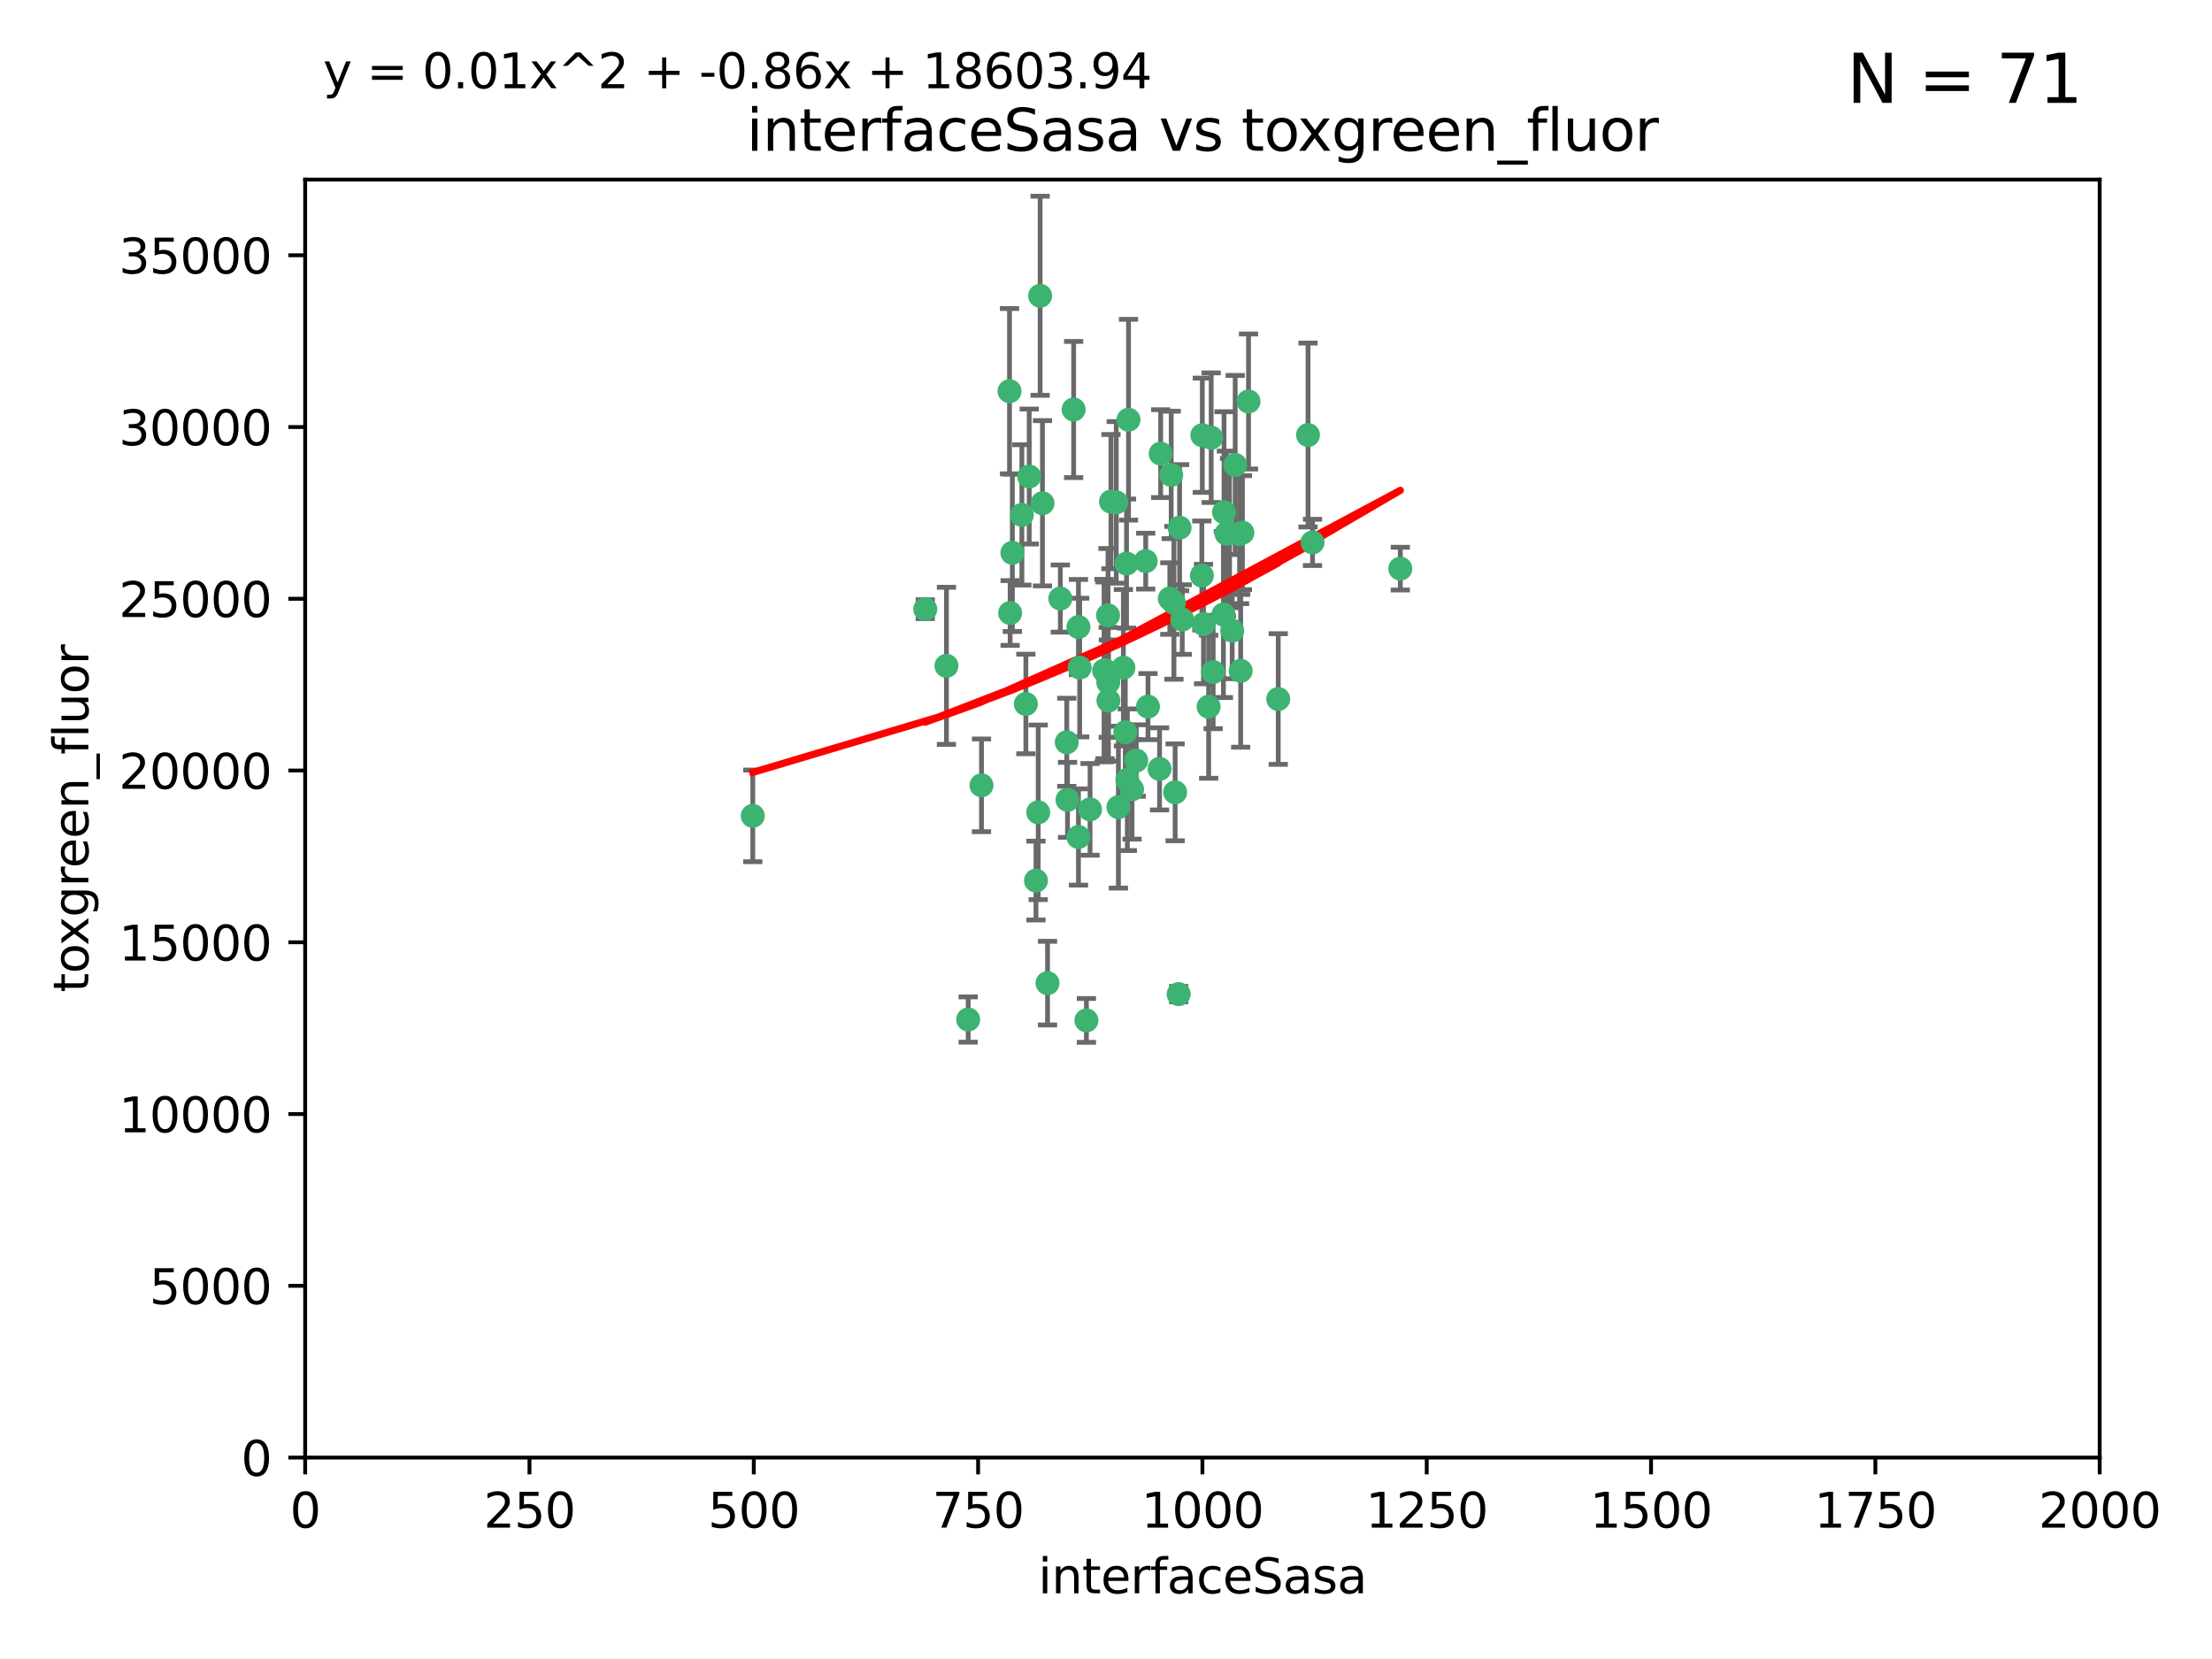 <?xml version="1.0" encoding="utf-8" standalone="no"?>
<!DOCTYPE svg PUBLIC "-//W3C//DTD SVG 1.1//EN"
  "http://www.w3.org/Graphics/SVG/1.1/DTD/svg11.dtd">
<svg xmlns:xlink="http://www.w3.org/1999/xlink" width="460.8pt" height="345.6pt" viewBox="0 0 460.8 345.6" xmlns="http://www.w3.org/2000/svg" version="1.1">
 <defs>
  <style type="text/css">*{stroke-linejoin: round; stroke-linecap: butt}</style>
 </defs>
 <g id="figure_1">
  <g id="patch_1">
   <path d="M 0 345.6 
L 460.8 345.6 
L 460.8 0 
L 0 0 
z
" style="fill: #ffffff"/>
  </g>
  <g id="axes_1">
   <g id="patch_2">
    <path d="M 63.571 303.64 
L 437.4 303.64 
L 437.4 37.411 
L 63.571 37.411 
z
" style="fill: #ffffff"/>
   </g>
   <g id="PathCollection_1">
    <defs>
     <path id="m53d64f4bc4" d="M 0 1.118 
C 0.297 1.118 0.581 1 0.791 0.791 
C 1 0.581 1.118 0.297 1.118 0 
C 1.118 -0.297 1 -0.581 0.791 -0.791 
C 0.581 -1 0.297 -1.118 0 -1.118 
C -0.297 -1.118 -0.581 -1 -0.791 -0.791 
C -1 -0.581 -1.118 -0.297 -1.118 0 
C -1.118 0.297 -1 0.581 -0.791 0.791 
C -0.581 1 -0.297 1.118 0 1.118 
z
" style="stroke: #3cb371"/>
    </defs>
    <g clip-path="url(#pfdd8b56d36)">
     <use xlink:href="#m53d64f4bc4" x="243.693" y="124.69" style="fill: #3cb371; stroke: #3cb371"/>
     <use xlink:href="#m53d64f4bc4" x="272.484" y="90.623" style="fill: #3cb371; stroke: #3cb371"/>
     <use xlink:href="#m53d64f4bc4" x="231.435" y="104.496" style="fill: #3cb371; stroke: #3cb371"/>
     <use xlink:href="#m53d64f4bc4" x="234.418" y="152.536" style="fill: #3cb371; stroke: #3cb371"/>
     <use xlink:href="#m53d64f4bc4" x="266.28" y="145.62" style="fill: #3cb371; stroke: #3cb371"/>
     <use xlink:href="#m53d64f4bc4" x="257.315" y="96.857" style="fill: #3cb371; stroke: #3cb371"/>
     <use xlink:href="#m53d64f4bc4" x="250.716" y="130.005" style="fill: #3cb371; stroke: #3cb371"/>
     <use xlink:href="#m53d64f4bc4" x="254.987" y="106.718" style="fill: #3cb371; stroke: #3cb371"/>
     <use xlink:href="#m53d64f4bc4" x="273.426" y="112.994" style="fill: #3cb371; stroke: #3cb371"/>
     <use xlink:href="#m53d64f4bc4" x="220.886" y="124.689" style="fill: #3cb371; stroke: #3cb371"/>
     <use xlink:href="#m53d64f4bc4" x="214.404" y="99.267" style="fill: #3cb371; stroke: #3cb371"/>
     <use xlink:href="#m53d64f4bc4" x="212.875" y="107.264" style="fill: #3cb371; stroke: #3cb371"/>
     <use xlink:href="#m53d64f4bc4" x="241.787" y="94.5" style="fill: #3cb371; stroke: #3cb371"/>
     <use xlink:href="#m53d64f4bc4" x="252.721" y="139.999" style="fill: #3cb371; stroke: #3cb371"/>
     <use xlink:href="#m53d64f4bc4" x="252.312" y="91.178" style="fill: #3cb371; stroke: #3cb371"/>
     <use xlink:href="#m53d64f4bc4" x="258.229" y="111.261" style="fill: #3cb371; stroke: #3cb371"/>
     <use xlink:href="#m53d64f4bc4" x="223.66" y="85.309" style="fill: #3cb371; stroke: #3cb371"/>
     <use xlink:href="#m53d64f4bc4" x="232.987" y="168.143" style="fill: #3cb371; stroke: #3cb371"/>
     <use xlink:href="#m53d64f4bc4" x="241.557" y="160.173" style="fill: #3cb371; stroke: #3cb371"/>
     <use xlink:href="#m53d64f4bc4" x="230.869" y="142.145" style="fill: #3cb371; stroke: #3cb371"/>
     <use xlink:href="#m53d64f4bc4" x="230.194" y="139.64" style="fill: #3cb371; stroke: #3cb371"/>
     <use xlink:href="#m53d64f4bc4" x="251.785" y="147.225" style="fill: #3cb371; stroke: #3cb371"/>
     <use xlink:href="#m53d64f4bc4" x="234.68" y="117.402" style="fill: #3cb371; stroke: #3cb371"/>
     <use xlink:href="#m53d64f4bc4" x="246.284" y="129.063" style="fill: #3cb371; stroke: #3cb371"/>
     <use xlink:href="#m53d64f4bc4" x="255.489" y="111.157" style="fill: #3cb371; stroke: #3cb371"/>
     <use xlink:href="#m53d64f4bc4" x="256.689" y="131.368" style="fill: #3cb371; stroke: #3cb371"/>
     <use xlink:href="#m53d64f4bc4" x="254.858" y="128.013" style="fill: #3cb371; stroke: #3cb371"/>
     <use xlink:href="#m53d64f4bc4" x="244.553" y="125.579" style="fill: #3cb371; stroke: #3cb371"/>
     <use xlink:href="#m53d64f4bc4" x="250.368" y="119.895" style="fill: #3cb371; stroke: #3cb371"/>
     <use xlink:href="#m53d64f4bc4" x="243.983" y="98.934" style="fill: #3cb371; stroke: #3cb371"/>
     <use xlink:href="#m53d64f4bc4" x="235.088" y="87.434" style="fill: #3cb371; stroke: #3cb371"/>
     <use xlink:href="#m53d64f4bc4" x="258.816" y="110.968" style="fill: #3cb371; stroke: #3cb371"/>
     <use xlink:href="#m53d64f4bc4" x="256.134" y="111.045" style="fill: #3cb371; stroke: #3cb371"/>
     <use xlink:href="#m53d64f4bc4" x="232.534" y="104.651" style="fill: #3cb371; stroke: #3cb371"/>
     <use xlink:href="#m53d64f4bc4" x="234.02" y="139.091" style="fill: #3cb371; stroke: #3cb371"/>
     <use xlink:href="#m53d64f4bc4" x="238.669" y="116.895" style="fill: #3cb371; stroke: #3cb371"/>
     <use xlink:href="#m53d64f4bc4" x="210.43" y="127.696" style="fill: #3cb371; stroke: #3cb371"/>
     <use xlink:href="#m53d64f4bc4" x="226.319" y="212.57" style="fill: #3cb371; stroke: #3cb371"/>
     <use xlink:href="#m53d64f4bc4" x="217.166" y="104.837" style="fill: #3cb371; stroke: #3cb371"/>
     <use xlink:href="#m53d64f4bc4" x="245.731" y="109.922" style="fill: #3cb371; stroke: #3cb371"/>
     <use xlink:href="#m53d64f4bc4" x="222.381" y="166.622" style="fill: #3cb371; stroke: #3cb371"/>
     <use xlink:href="#m53d64f4bc4" x="216.677" y="61.614" style="fill: #3cb371; stroke: #3cb371"/>
     <use xlink:href="#m53d64f4bc4" x="258.456" y="139.744" style="fill: #3cb371; stroke: #3cb371"/>
     <use xlink:href="#m53d64f4bc4" x="291.711" y="118.457" style="fill: #3cb371; stroke: #3cb371"/>
     <use xlink:href="#m53d64f4bc4" x="224.916" y="139.063" style="fill: #3cb371; stroke: #3cb371"/>
     <use xlink:href="#m53d64f4bc4" x="260.091" y="83.639" style="fill: #3cb371; stroke: #3cb371"/>
     <use xlink:href="#m53d64f4bc4" x="250.465" y="90.667" style="fill: #3cb371; stroke: #3cb371"/>
     <use xlink:href="#m53d64f4bc4" x="204.462" y="163.599" style="fill: #3cb371; stroke: #3cb371"/>
     <use xlink:href="#m53d64f4bc4" x="201.688" y="212.385" style="fill: #3cb371; stroke: #3cb371"/>
     <use xlink:href="#m53d64f4bc4" x="192.753" y="126.902" style="fill: #3cb371; stroke: #3cb371"/>
     <use xlink:href="#m53d64f4bc4" x="222.228" y="154.63" style="fill: #3cb371; stroke: #3cb371"/>
     <use xlink:href="#m53d64f4bc4" x="230.822" y="128.187" style="fill: #3cb371; stroke: #3cb371"/>
     <use xlink:href="#m53d64f4bc4" x="210.301" y="81.492" style="fill: #3cb371; stroke: #3cb371"/>
     <use xlink:href="#m53d64f4bc4" x="224.662" y="174.36" style="fill: #3cb371; stroke: #3cb371"/>
     <use xlink:href="#m53d64f4bc4" x="236.699" y="158.432" style="fill: #3cb371; stroke: #3cb371"/>
     <use xlink:href="#m53d64f4bc4" x="230.901" y="145.94" style="fill: #3cb371; stroke: #3cb371"/>
     <use xlink:href="#m53d64f4bc4" x="213.706" y="146.651" style="fill: #3cb371; stroke: #3cb371"/>
     <use xlink:href="#m53d64f4bc4" x="218.219" y="204.805" style="fill: #3cb371; stroke: #3cb371"/>
     <use xlink:href="#m53d64f4bc4" x="215.811" y="183.443" style="fill: #3cb371; stroke: #3cb371"/>
     <use xlink:href="#m53d64f4bc4" x="224.662" y="130.623" style="fill: #3cb371; stroke: #3cb371"/>
     <use xlink:href="#m53d64f4bc4" x="239.146" y="147.201" style="fill: #3cb371; stroke: #3cb371"/>
     <use xlink:href="#m53d64f4bc4" x="244.803" y="165.057" style="fill: #3cb371; stroke: #3cb371"/>
     <use xlink:href="#m53d64f4bc4" x="216.278" y="169.223" style="fill: #3cb371; stroke: #3cb371"/>
     <use xlink:href="#m53d64f4bc4" x="245.536" y="207.089" style="fill: #3cb371; stroke: #3cb371"/>
     <use xlink:href="#m53d64f4bc4" x="235.826" y="164.427" style="fill: #3cb371; stroke: #3cb371"/>
     <use xlink:href="#m53d64f4bc4" x="229.998" y="139.694" style="fill: #3cb371; stroke: #3cb371"/>
     <use xlink:href="#m53d64f4bc4" x="227.078" y="168.609" style="fill: #3cb371; stroke: #3cb371"/>
     <use xlink:href="#m53d64f4bc4" x="234.846" y="162.431" style="fill: #3cb371; stroke: #3cb371"/>
     <use xlink:href="#m53d64f4bc4" x="210.895" y="115.163" style="fill: #3cb371; stroke: #3cb371"/>
     <use xlink:href="#m53d64f4bc4" x="197.163" y="138.702" style="fill: #3cb371; stroke: #3cb371"/>
     <use xlink:href="#m53d64f4bc4" x="156.817" y="169.96" style="fill: #3cb371; stroke: #3cb371"/>
    </g>
   </g>
   <g id="matplotlib.axis_1">
    <g id="xtick_1">
     <g id="line2d_1">
      <defs>
       <path id="m87276f03ac" d="M 0 0 
L 0 3.5 
" style="stroke: #000000; stroke-width: 0.8"/>
      </defs>
      <g>
       <use xlink:href="#m87276f03ac" x="63.571" y="303.64" style="stroke: #000000; stroke-width: 0.8"/>
      </g>
     </g>
     <g id="text_1">
      <!-- 0 -->
      <g transform="translate(60.39 318.238)scale(0.1 -0.1)">
       <defs>
        <path id="DejaVuSans-30" d="M 2034 4250 
Q 1547 4250 1301 3770 
Q 1056 3291 1056 2328 
Q 1056 1369 1301 889 
Q 1547 409 2034 409 
Q 2525 409 2770 889 
Q 3016 1369 3016 2328 
Q 3016 3291 2770 3770 
Q 2525 4250 2034 4250 
z
M 2034 4750 
Q 2819 4750 3233 4129 
Q 3647 3509 3647 2328 
Q 3647 1150 3233 529 
Q 2819 -91 2034 -91 
Q 1250 -91 836 529 
Q 422 1150 422 2328 
Q 422 3509 836 4129 
Q 1250 4750 2034 4750 
z
" transform="scale(0.016)"/>
       </defs>
       <use xlink:href="#DejaVuSans-30"/>
      </g>
     </g>
    </g>
    <g id="xtick_2">
     <g id="line2d_2">
      <g>
       <use xlink:href="#m87276f03ac" x="110.3" y="303.64" style="stroke: #000000; stroke-width: 0.8"/>
      </g>
     </g>
     <g id="text_2">
      <!-- 250 -->
      <g transform="translate(100.756 318.238)scale(0.1 -0.1)">
       <defs>
        <path id="DejaVuSans-32" d="M 1228 531 
L 3431 531 
L 3431 0 
L 469 0 
L 469 531 
Q 828 903 1448 1529 
Q 2069 2156 2228 2338 
Q 2531 2678 2651 2914 
Q 2772 3150 2772 3378 
Q 2772 3750 2511 3984 
Q 2250 4219 1831 4219 
Q 1534 4219 1204 4116 
Q 875 4013 500 3803 
L 500 4441 
Q 881 4594 1212 4672 
Q 1544 4750 1819 4750 
Q 2544 4750 2975 4387 
Q 3406 4025 3406 3419 
Q 3406 3131 3298 2873 
Q 3191 2616 2906 2266 
Q 2828 2175 2409 1742 
Q 1991 1309 1228 531 
z
" transform="scale(0.016)"/>
        <path id="DejaVuSans-35" d="M 691 4666 
L 3169 4666 
L 3169 4134 
L 1269 4134 
L 1269 2991 
Q 1406 3038 1543 3061 
Q 1681 3084 1819 3084 
Q 2600 3084 3056 2656 
Q 3513 2228 3513 1497 
Q 3513 744 3044 326 
Q 2575 -91 1722 -91 
Q 1428 -91 1123 -41 
Q 819 9 494 109 
L 494 744 
Q 775 591 1075 516 
Q 1375 441 1709 441 
Q 2250 441 2565 725 
Q 2881 1009 2881 1497 
Q 2881 1984 2565 2268 
Q 2250 2553 1709 2553 
Q 1456 2553 1204 2497 
Q 953 2441 691 2322 
L 691 4666 
z
" transform="scale(0.016)"/>
       </defs>
       <use xlink:href="#DejaVuSans-32"/>
       <use xlink:href="#DejaVuSans-35" x="63.623"/>
       <use xlink:href="#DejaVuSans-30" x="127.246"/>
      </g>
     </g>
    </g>
    <g id="xtick_3">
     <g id="line2d_3">
      <g>
       <use xlink:href="#m87276f03ac" x="157.028" y="303.64" style="stroke: #000000; stroke-width: 0.8"/>
      </g>
     </g>
     <g id="text_3">
      <!-- 500 -->
      <g transform="translate(147.485 318.238)scale(0.1 -0.1)">
       <use xlink:href="#DejaVuSans-35"/>
       <use xlink:href="#DejaVuSans-30" x="63.623"/>
       <use xlink:href="#DejaVuSans-30" x="127.246"/>
      </g>
     </g>
    </g>
    <g id="xtick_4">
     <g id="line2d_4">
      <g>
       <use xlink:href="#m87276f03ac" x="203.757" y="303.64" style="stroke: #000000; stroke-width: 0.8"/>
      </g>
     </g>
     <g id="text_4">
      <!-- 750 -->
      <g transform="translate(194.213 318.238)scale(0.1 -0.1)">
       <defs>
        <path id="DejaVuSans-37" d="M 525 4666 
L 3525 4666 
L 3525 4397 
L 1831 0 
L 1172 0 
L 2766 4134 
L 525 4134 
L 525 4666 
z
" transform="scale(0.016)"/>
       </defs>
       <use xlink:href="#DejaVuSans-37"/>
       <use xlink:href="#DejaVuSans-35" x="63.623"/>
       <use xlink:href="#DejaVuSans-30" x="127.246"/>
      </g>
     </g>
    </g>
    <g id="xtick_5">
     <g id="line2d_5">
      <g>
       <use xlink:href="#m87276f03ac" x="250.486" y="303.64" style="stroke: #000000; stroke-width: 0.8"/>
      </g>
     </g>
     <g id="text_5">
      <!-- 1000 -->
      <g transform="translate(237.761 318.238)scale(0.1 -0.1)">
       <defs>
        <path id="DejaVuSans-31" d="M 794 531 
L 1825 531 
L 1825 4091 
L 703 3866 
L 703 4441 
L 1819 4666 
L 2450 4666 
L 2450 531 
L 3481 531 
L 3481 0 
L 794 0 
L 794 531 
z
" transform="scale(0.016)"/>
       </defs>
       <use xlink:href="#DejaVuSans-31"/>
       <use xlink:href="#DejaVuSans-30" x="63.623"/>
       <use xlink:href="#DejaVuSans-30" x="127.246"/>
       <use xlink:href="#DejaVuSans-30" x="190.869"/>
      </g>
     </g>
    </g>
    <g id="xtick_6">
     <g id="line2d_6">
      <g>
       <use xlink:href="#m87276f03ac" x="297.214" y="303.64" style="stroke: #000000; stroke-width: 0.8"/>
      </g>
     </g>
     <g id="text_6">
      <!-- 1250 -->
      <g transform="translate(284.489 318.238)scale(0.1 -0.1)">
       <use xlink:href="#DejaVuSans-31"/>
       <use xlink:href="#DejaVuSans-32" x="63.623"/>
       <use xlink:href="#DejaVuSans-35" x="127.246"/>
       <use xlink:href="#DejaVuSans-30" x="190.869"/>
      </g>
     </g>
    </g>
    <g id="xtick_7">
     <g id="line2d_7">
      <g>
       <use xlink:href="#m87276f03ac" x="343.943" y="303.64" style="stroke: #000000; stroke-width: 0.8"/>
      </g>
     </g>
     <g id="text_7">
      <!-- 1500 -->
      <g transform="translate(331.218 318.238)scale(0.1 -0.1)">
       <use xlink:href="#DejaVuSans-31"/>
       <use xlink:href="#DejaVuSans-35" x="63.623"/>
       <use xlink:href="#DejaVuSans-30" x="127.246"/>
       <use xlink:href="#DejaVuSans-30" x="190.869"/>
      </g>
     </g>
    </g>
    <g id="xtick_8">
     <g id="line2d_8">
      <g>
       <use xlink:href="#m87276f03ac" x="390.671" y="303.64" style="stroke: #000000; stroke-width: 0.8"/>
      </g>
     </g>
     <g id="text_8">
      <!-- 1750 -->
      <g transform="translate(377.946 318.238)scale(0.1 -0.1)">
       <use xlink:href="#DejaVuSans-31"/>
       <use xlink:href="#DejaVuSans-37" x="63.623"/>
       <use xlink:href="#DejaVuSans-35" x="127.246"/>
       <use xlink:href="#DejaVuSans-30" x="190.869"/>
      </g>
     </g>
    </g>
    <g id="xtick_9">
     <g id="line2d_9">
      <g>
       <use xlink:href="#m87276f03ac" x="437.4" y="303.64" style="stroke: #000000; stroke-width: 0.8"/>
      </g>
     </g>
     <g id="text_9">
      <!-- 2000 -->
      <g transform="translate(424.675 318.238)scale(0.1 -0.1)">
       <use xlink:href="#DejaVuSans-32"/>
       <use xlink:href="#DejaVuSans-30" x="63.623"/>
       <use xlink:href="#DejaVuSans-30" x="127.246"/>
       <use xlink:href="#DejaVuSans-30" x="190.869"/>
      </g>
     </g>
    </g>
    <g id="text_10">
     <!-- interfaceSasa -->
     <g transform="translate(216.279 331.917)scale(0.1 -0.1)">
      <defs>
       <path id="DejaVuSans-69" d="M 603 3500 
L 1178 3500 
L 1178 0 
L 603 0 
L 603 3500 
z
M 603 4863 
L 1178 4863 
L 1178 4134 
L 603 4134 
L 603 4863 
z
" transform="scale(0.016)"/>
       <path id="DejaVuSans-6e" d="M 3513 2113 
L 3513 0 
L 2938 0 
L 2938 2094 
Q 2938 2591 2744 2837 
Q 2550 3084 2163 3084 
Q 1697 3084 1428 2787 
Q 1159 2491 1159 1978 
L 1159 0 
L 581 0 
L 581 3500 
L 1159 3500 
L 1159 2956 
Q 1366 3272 1645 3428 
Q 1925 3584 2291 3584 
Q 2894 3584 3203 3211 
Q 3513 2838 3513 2113 
z
" transform="scale(0.016)"/>
       <path id="DejaVuSans-74" d="M 1172 4494 
L 1172 3500 
L 2356 3500 
L 2356 3053 
L 1172 3053 
L 1172 1153 
Q 1172 725 1289 603 
Q 1406 481 1766 481 
L 2356 481 
L 2356 0 
L 1766 0 
Q 1100 0 847 248 
Q 594 497 594 1153 
L 594 3053 
L 172 3053 
L 172 3500 
L 594 3500 
L 594 4494 
L 1172 4494 
z
" transform="scale(0.016)"/>
       <path id="DejaVuSans-65" d="M 3597 1894 
L 3597 1613 
L 953 1613 
Q 991 1019 1311 708 
Q 1631 397 2203 397 
Q 2534 397 2845 478 
Q 3156 559 3463 722 
L 3463 178 
Q 3153 47 2828 -22 
Q 2503 -91 2169 -91 
Q 1331 -91 842 396 
Q 353 884 353 1716 
Q 353 2575 817 3079 
Q 1281 3584 2069 3584 
Q 2775 3584 3186 3129 
Q 3597 2675 3597 1894 
z
M 3022 2063 
Q 3016 2534 2758 2815 
Q 2500 3097 2075 3097 
Q 1594 3097 1305 2825 
Q 1016 2553 972 2059 
L 3022 2063 
z
" transform="scale(0.016)"/>
       <path id="DejaVuSans-72" d="M 2631 2963 
Q 2534 3019 2420 3045 
Q 2306 3072 2169 3072 
Q 1681 3072 1420 2755 
Q 1159 2438 1159 1844 
L 1159 0 
L 581 0 
L 581 3500 
L 1159 3500 
L 1159 2956 
Q 1341 3275 1631 3429 
Q 1922 3584 2338 3584 
Q 2397 3584 2469 3576 
Q 2541 3569 2628 3553 
L 2631 2963 
z
" transform="scale(0.016)"/>
       <path id="DejaVuSans-66" d="M 2375 4863 
L 2375 4384 
L 1825 4384 
Q 1516 4384 1395 4259 
Q 1275 4134 1275 3809 
L 1275 3500 
L 2222 3500 
L 2222 3053 
L 1275 3053 
L 1275 0 
L 697 0 
L 697 3053 
L 147 3053 
L 147 3500 
L 697 3500 
L 697 3744 
Q 697 4328 969 4595 
Q 1241 4863 1831 4863 
L 2375 4863 
z
" transform="scale(0.016)"/>
       <path id="DejaVuSans-61" d="M 2194 1759 
Q 1497 1759 1228 1600 
Q 959 1441 959 1056 
Q 959 750 1161 570 
Q 1363 391 1709 391 
Q 2188 391 2477 730 
Q 2766 1069 2766 1631 
L 2766 1759 
L 2194 1759 
z
M 3341 1997 
L 3341 0 
L 2766 0 
L 2766 531 
Q 2569 213 2275 61 
Q 1981 -91 1556 -91 
Q 1019 -91 701 211 
Q 384 513 384 1019 
Q 384 1609 779 1909 
Q 1175 2209 1959 2209 
L 2766 2209 
L 2766 2266 
Q 2766 2663 2505 2880 
Q 2244 3097 1772 3097 
Q 1472 3097 1187 3025 
Q 903 2953 641 2809 
L 641 3341 
Q 956 3463 1253 3523 
Q 1550 3584 1831 3584 
Q 2591 3584 2966 3190 
Q 3341 2797 3341 1997 
z
" transform="scale(0.016)"/>
       <path id="DejaVuSans-63" d="M 3122 3366 
L 3122 2828 
Q 2878 2963 2633 3030 
Q 2388 3097 2138 3097 
Q 1578 3097 1268 2742 
Q 959 2388 959 1747 
Q 959 1106 1268 751 
Q 1578 397 2138 397 
Q 2388 397 2633 464 
Q 2878 531 3122 666 
L 3122 134 
Q 2881 22 2623 -34 
Q 2366 -91 2075 -91 
Q 1284 -91 818 406 
Q 353 903 353 1747 
Q 353 2603 823 3093 
Q 1294 3584 2113 3584 
Q 2378 3584 2631 3529 
Q 2884 3475 3122 3366 
z
" transform="scale(0.016)"/>
       <path id="DejaVuSans-53" d="M 3425 4513 
L 3425 3897 
Q 3066 4069 2747 4153 
Q 2428 4238 2131 4238 
Q 1616 4238 1336 4038 
Q 1056 3838 1056 3469 
Q 1056 3159 1242 3001 
Q 1428 2844 1947 2747 
L 2328 2669 
Q 3034 2534 3370 2195 
Q 3706 1856 3706 1288 
Q 3706 609 3251 259 
Q 2797 -91 1919 -91 
Q 1588 -91 1214 -16 
Q 841 59 441 206 
L 441 856 
Q 825 641 1194 531 
Q 1563 422 1919 422 
Q 2459 422 2753 634 
Q 3047 847 3047 1241 
Q 3047 1584 2836 1778 
Q 2625 1972 2144 2069 
L 1759 2144 
Q 1053 2284 737 2584 
Q 422 2884 422 3419 
Q 422 4038 858 4394 
Q 1294 4750 2059 4750 
Q 2388 4750 2728 4690 
Q 3069 4631 3425 4513 
z
" transform="scale(0.016)"/>
       <path id="DejaVuSans-73" d="M 2834 3397 
L 2834 2853 
Q 2591 2978 2328 3040 
Q 2066 3103 1784 3103 
Q 1356 3103 1142 2972 
Q 928 2841 928 2578 
Q 928 2378 1081 2264 
Q 1234 2150 1697 2047 
L 1894 2003 
Q 2506 1872 2764 1633 
Q 3022 1394 3022 966 
Q 3022 478 2636 193 
Q 2250 -91 1575 -91 
Q 1294 -91 989 -36 
Q 684 19 347 128 
L 347 722 
Q 666 556 975 473 
Q 1284 391 1588 391 
Q 1994 391 2212 530 
Q 2431 669 2431 922 
Q 2431 1156 2273 1281 
Q 2116 1406 1581 1522 
L 1381 1569 
Q 847 1681 609 1914 
Q 372 2147 372 2553 
Q 372 3047 722 3315 
Q 1072 3584 1716 3584 
Q 2034 3584 2315 3537 
Q 2597 3491 2834 3397 
z
" transform="scale(0.016)"/>
      </defs>
      <use xlink:href="#DejaVuSans-69"/>
      <use xlink:href="#DejaVuSans-6e" x="27.783"/>
      <use xlink:href="#DejaVuSans-74" x="91.162"/>
      <use xlink:href="#DejaVuSans-65" x="130.371"/>
      <use xlink:href="#DejaVuSans-72" x="191.895"/>
      <use xlink:href="#DejaVuSans-66" x="233.008"/>
      <use xlink:href="#DejaVuSans-61" x="268.213"/>
      <use xlink:href="#DejaVuSans-63" x="329.492"/>
      <use xlink:href="#DejaVuSans-65" x="384.473"/>
      <use xlink:href="#DejaVuSans-53" x="445.996"/>
      <use xlink:href="#DejaVuSans-61" x="509.473"/>
      <use xlink:href="#DejaVuSans-73" x="570.752"/>
      <use xlink:href="#DejaVuSans-61" x="622.852"/>
     </g>
    </g>
   </g>
   <g id="matplotlib.axis_2">
    <g id="ytick_1">
     <g id="line2d_10">
      <defs>
       <path id="m7050231ae6" d="M 0 0 
L -3.5 0 
" style="stroke: #000000; stroke-width: 0.8"/>
      </defs>
      <g>
       <use xlink:href="#m7050231ae6" x="63.571" y="303.64" style="stroke: #000000; stroke-width: 0.8"/>
      </g>
     </g>
     <g id="text_11">
      <!-- 0 -->
      <g transform="translate(50.209 307.439)scale(0.1 -0.1)">
       <use xlink:href="#DejaVuSans-30"/>
      </g>
     </g>
    </g>
    <g id="ytick_2">
     <g id="line2d_11">
      <g>
       <use xlink:href="#m7050231ae6" x="63.571" y="267.859" style="stroke: #000000; stroke-width: 0.8"/>
      </g>
     </g>
     <g id="text_12">
      <!-- 5000 -->
      <g transform="translate(31.121 271.658)scale(0.1 -0.1)">
       <use xlink:href="#DejaVuSans-35"/>
       <use xlink:href="#DejaVuSans-30" x="63.623"/>
       <use xlink:href="#DejaVuSans-30" x="127.246"/>
       <use xlink:href="#DejaVuSans-30" x="190.869"/>
      </g>
     </g>
    </g>
    <g id="ytick_3">
     <g id="line2d_12">
      <g>
       <use xlink:href="#m7050231ae6" x="63.571" y="232.078" style="stroke: #000000; stroke-width: 0.8"/>
      </g>
     </g>
     <g id="text_13">
      <!-- 10000 -->
      <g transform="translate(24.759 235.878)scale(0.1 -0.1)">
       <use xlink:href="#DejaVuSans-31"/>
       <use xlink:href="#DejaVuSans-30" x="63.623"/>
       <use xlink:href="#DejaVuSans-30" x="127.246"/>
       <use xlink:href="#DejaVuSans-30" x="190.869"/>
       <use xlink:href="#DejaVuSans-30" x="254.492"/>
      </g>
     </g>
    </g>
    <g id="ytick_4">
     <g id="line2d_13">
      <g>
       <use xlink:href="#m7050231ae6" x="63.571" y="196.298" style="stroke: #000000; stroke-width: 0.8"/>
      </g>
     </g>
     <g id="text_14">
      <!-- 15000 -->
      <g transform="translate(24.759 200.097)scale(0.1 -0.1)">
       <use xlink:href="#DejaVuSans-31"/>
       <use xlink:href="#DejaVuSans-35" x="63.623"/>
       <use xlink:href="#DejaVuSans-30" x="127.246"/>
       <use xlink:href="#DejaVuSans-30" x="190.869"/>
       <use xlink:href="#DejaVuSans-30" x="254.492"/>
      </g>
     </g>
    </g>
    <g id="ytick_5">
     <g id="line2d_14">
      <g>
       <use xlink:href="#m7050231ae6" x="63.571" y="160.517" style="stroke: #000000; stroke-width: 0.8"/>
      </g>
     </g>
     <g id="text_15">
      <!-- 20000 -->
      <g transform="translate(24.759 164.316)scale(0.1 -0.1)">
       <use xlink:href="#DejaVuSans-32"/>
       <use xlink:href="#DejaVuSans-30" x="63.623"/>
       <use xlink:href="#DejaVuSans-30" x="127.246"/>
       <use xlink:href="#DejaVuSans-30" x="190.869"/>
       <use xlink:href="#DejaVuSans-30" x="254.492"/>
      </g>
     </g>
    </g>
    <g id="ytick_6">
     <g id="line2d_15">
      <g>
       <use xlink:href="#m7050231ae6" x="63.571" y="124.736" style="stroke: #000000; stroke-width: 0.8"/>
      </g>
     </g>
     <g id="text_16">
      <!-- 25000 -->
      <g transform="translate(24.759 128.535)scale(0.1 -0.1)">
       <use xlink:href="#DejaVuSans-32"/>
       <use xlink:href="#DejaVuSans-35" x="63.623"/>
       <use xlink:href="#DejaVuSans-30" x="127.246"/>
       <use xlink:href="#DejaVuSans-30" x="190.869"/>
       <use xlink:href="#DejaVuSans-30" x="254.492"/>
      </g>
     </g>
    </g>
    <g id="ytick_7">
     <g id="line2d_16">
      <g>
       <use xlink:href="#m7050231ae6" x="63.571" y="88.955" style="stroke: #000000; stroke-width: 0.8"/>
      </g>
     </g>
     <g id="text_17">
      <!-- 30000 -->
      <g transform="translate(24.759 92.754)scale(0.1 -0.1)">
       <defs>
        <path id="DejaVuSans-33" d="M 2597 2516 
Q 3050 2419 3304 2112 
Q 3559 1806 3559 1356 
Q 3559 666 3084 287 
Q 2609 -91 1734 -91 
Q 1441 -91 1130 -33 
Q 819 25 488 141 
L 488 750 
Q 750 597 1062 519 
Q 1375 441 1716 441 
Q 2309 441 2620 675 
Q 2931 909 2931 1356 
Q 2931 1769 2642 2001 
Q 2353 2234 1838 2234 
L 1294 2234 
L 1294 2753 
L 1863 2753 
Q 2328 2753 2575 2939 
Q 2822 3125 2822 3475 
Q 2822 3834 2567 4026 
Q 2313 4219 1838 4219 
Q 1578 4219 1281 4162 
Q 984 4106 628 3988 
L 628 4550 
Q 988 4650 1302 4700 
Q 1616 4750 1894 4750 
Q 2613 4750 3031 4423 
Q 3450 4097 3450 3541 
Q 3450 3153 3228 2886 
Q 3006 2619 2597 2516 
z
" transform="scale(0.016)"/>
       </defs>
       <use xlink:href="#DejaVuSans-33"/>
       <use xlink:href="#DejaVuSans-30" x="63.623"/>
       <use xlink:href="#DejaVuSans-30" x="127.246"/>
       <use xlink:href="#DejaVuSans-30" x="190.869"/>
       <use xlink:href="#DejaVuSans-30" x="254.492"/>
      </g>
     </g>
    </g>
    <g id="ytick_8">
     <g id="line2d_17">
      <g>
       <use xlink:href="#m7050231ae6" x="63.571" y="53.174" style="stroke: #000000; stroke-width: 0.8"/>
      </g>
     </g>
     <g id="text_18">
      <!-- 35000 -->
      <g transform="translate(24.759 56.974)scale(0.1 -0.1)">
       <use xlink:href="#DejaVuSans-33"/>
       <use xlink:href="#DejaVuSans-35" x="63.623"/>
       <use xlink:href="#DejaVuSans-30" x="127.246"/>
       <use xlink:href="#DejaVuSans-30" x="190.869"/>
       <use xlink:href="#DejaVuSans-30" x="254.492"/>
      </g>
     </g>
    </g>
    <g id="text_19">
     <!-- toxgreen_fluor -->
     <g transform="translate(18.401 206.72)rotate(-90)scale(0.1 -0.1)">
      <defs>
       <path id="DejaVuSans-6f" d="M 1959 3097 
Q 1497 3097 1228 2736 
Q 959 2375 959 1747 
Q 959 1119 1226 758 
Q 1494 397 1959 397 
Q 2419 397 2687 759 
Q 2956 1122 2956 1747 
Q 2956 2369 2687 2733 
Q 2419 3097 1959 3097 
z
M 1959 3584 
Q 2709 3584 3137 3096 
Q 3566 2609 3566 1747 
Q 3566 888 3137 398 
Q 2709 -91 1959 -91 
Q 1206 -91 779 398 
Q 353 888 353 1747 
Q 353 2609 779 3096 
Q 1206 3584 1959 3584 
z
" transform="scale(0.016)"/>
       <path id="DejaVuSans-78" d="M 3513 3500 
L 2247 1797 
L 3578 0 
L 2900 0 
L 1881 1375 
L 863 0 
L 184 0 
L 1544 1831 
L 300 3500 
L 978 3500 
L 1906 2253 
L 2834 3500 
L 3513 3500 
z
" transform="scale(0.016)"/>
       <path id="DejaVuSans-67" d="M 2906 1791 
Q 2906 2416 2648 2759 
Q 2391 3103 1925 3103 
Q 1463 3103 1205 2759 
Q 947 2416 947 1791 
Q 947 1169 1205 825 
Q 1463 481 1925 481 
Q 2391 481 2648 825 
Q 2906 1169 2906 1791 
z
M 3481 434 
Q 3481 -459 3084 -895 
Q 2688 -1331 1869 -1331 
Q 1566 -1331 1297 -1286 
Q 1028 -1241 775 -1147 
L 775 -588 
Q 1028 -725 1275 -790 
Q 1522 -856 1778 -856 
Q 2344 -856 2625 -561 
Q 2906 -266 2906 331 
L 2906 616 
Q 2728 306 2450 153 
Q 2172 0 1784 0 
Q 1141 0 747 490 
Q 353 981 353 1791 
Q 353 2603 747 3093 
Q 1141 3584 1784 3584 
Q 2172 3584 2450 3431 
Q 2728 3278 2906 2969 
L 2906 3500 
L 3481 3500 
L 3481 434 
z
" transform="scale(0.016)"/>
       <path id="DejaVuSans-5f" d="M 3263 -1063 
L 3263 -1509 
L -63 -1509 
L -63 -1063 
L 3263 -1063 
z
" transform="scale(0.016)"/>
       <path id="DejaVuSans-6c" d="M 603 4863 
L 1178 4863 
L 1178 0 
L 603 0 
L 603 4863 
z
" transform="scale(0.016)"/>
       <path id="DejaVuSans-75" d="M 544 1381 
L 544 3500 
L 1119 3500 
L 1119 1403 
Q 1119 906 1312 657 
Q 1506 409 1894 409 
Q 2359 409 2629 706 
Q 2900 1003 2900 1516 
L 2900 3500 
L 3475 3500 
L 3475 0 
L 2900 0 
L 2900 538 
Q 2691 219 2414 64 
Q 2138 -91 1772 -91 
Q 1169 -91 856 284 
Q 544 659 544 1381 
z
M 1991 3584 
L 1991 3584 
z
" transform="scale(0.016)"/>
      </defs>
      <use xlink:href="#DejaVuSans-74"/>
      <use xlink:href="#DejaVuSans-6f" x="39.209"/>
      <use xlink:href="#DejaVuSans-78" x="97.266"/>
      <use xlink:href="#DejaVuSans-67" x="156.445"/>
      <use xlink:href="#DejaVuSans-72" x="219.922"/>
      <use xlink:href="#DejaVuSans-65" x="258.785"/>
      <use xlink:href="#DejaVuSans-65" x="320.309"/>
      <use xlink:href="#DejaVuSans-6e" x="381.832"/>
      <use xlink:href="#DejaVuSans-5f" x="445.211"/>
      <use xlink:href="#DejaVuSans-66" x="495.211"/>
      <use xlink:href="#DejaVuSans-6c" x="530.416"/>
      <use xlink:href="#DejaVuSans-75" x="558.199"/>
      <use xlink:href="#DejaVuSans-6f" x="621.578"/>
      <use xlink:href="#DejaVuSans-72" x="682.76"/>
     </g>
    </g>
   </g>
   <g id="LineCollection_1">
    <path d="M 243.693 132.143 
L 243.693 117.237 
" clip-path="url(#pfdd8b56d36)" style="fill: none; stroke: #696969"/>
    <path d="M 272.484 109.781 
L 272.484 71.466 
" clip-path="url(#pfdd8b56d36)" style="fill: none; stroke: #696969"/>
    <path d="M 231.435 118.477 
L 231.435 90.515 
" clip-path="url(#pfdd8b56d36)" style="fill: none; stroke: #696969"/>
    <path d="M 234.418 166.039 
L 234.418 139.033 
" clip-path="url(#pfdd8b56d36)" style="fill: none; stroke: #696969"/>
    <path d="M 266.28 159.229 
L 266.28 132.011 
" clip-path="url(#pfdd8b56d36)" style="fill: none; stroke: #696969"/>
    <path d="M 257.315 115.505 
L 257.315 78.209 
" clip-path="url(#pfdd8b56d36)" style="fill: none; stroke: #696969"/>
    <path d="M 250.716 142.442 
L 250.716 117.567 
" clip-path="url(#pfdd8b56d36)" style="fill: none; stroke: #696969"/>
    <path d="M 254.987 127.664 
L 254.987 85.772 
" clip-path="url(#pfdd8b56d36)" style="fill: none; stroke: #696969"/>
    <path d="M 273.426 117.812 
L 273.426 108.176 
" clip-path="url(#pfdd8b56d36)" style="fill: none; stroke: #696969"/>
    <path d="M 220.886 131.683 
L 220.886 117.696 
" clip-path="url(#pfdd8b56d36)" style="fill: none; stroke: #696969"/>
    <path d="M 214.404 113.322 
L 214.404 85.213 
" clip-path="url(#pfdd8b56d36)" style="fill: none; stroke: #696969"/>
    <path d="M 212.875 121.88 
L 212.875 92.647 
" clip-path="url(#pfdd8b56d36)" style="fill: none; stroke: #696969"/>
    <path d="M 241.787 103.651 
L 241.787 85.348 
" clip-path="url(#pfdd8b56d36)" style="fill: none; stroke: #696969"/>
    <path d="M 252.721 151.798 
L 252.721 128.2 
" clip-path="url(#pfdd8b56d36)" style="fill: none; stroke: #696969"/>
    <path d="M 252.312 104.675 
L 252.312 77.682 
" clip-path="url(#pfdd8b56d36)" style="fill: none; stroke: #696969"/>
    <path d="M 258.229 125.753 
L 258.229 96.768 
" clip-path="url(#pfdd8b56d36)" style="fill: none; stroke: #696969"/>
    <path d="M 223.66 99.491 
L 223.66 71.128 
" clip-path="url(#pfdd8b56d36)" style="fill: none; stroke: #696969"/>
    <path d="M 232.987 185.006 
L 232.987 151.281 
" clip-path="url(#pfdd8b56d36)" style="fill: none; stroke: #696969"/>
    <path d="M 241.557 168.723 
L 241.557 151.623 
" clip-path="url(#pfdd8b56d36)" style="fill: none; stroke: #696969"/>
    <path d="M 230.869 153.587 
L 230.869 130.704 
" clip-path="url(#pfdd8b56d36)" style="fill: none; stroke: #696969"/>
    <path d="M 230.194 158.046 
L 230.194 121.234 
" clip-path="url(#pfdd8b56d36)" style="fill: none; stroke: #696969"/>
    <path d="M 251.785 162.121 
L 251.785 132.33 
" clip-path="url(#pfdd8b56d36)" style="fill: none; stroke: #696969"/>
    <path d="M 234.68 130.841 
L 234.68 103.963 
" clip-path="url(#pfdd8b56d36)" style="fill: none; stroke: #696969"/>
    <path d="M 246.284 136.31 
L 246.284 121.816 
" clip-path="url(#pfdd8b56d36)" style="fill: none; stroke: #696969"/>
    <path d="M 255.489 128.336 
L 255.489 93.979 
" clip-path="url(#pfdd8b56d36)" style="fill: none; stroke: #696969"/>
    <path d="M 256.689 141.39 
L 256.689 121.347 
" clip-path="url(#pfdd8b56d36)" style="fill: none; stroke: #696969"/>
    <path d="M 254.858 145.305 
L 254.858 110.721 
" clip-path="url(#pfdd8b56d36)" style="fill: none; stroke: #696969"/>
    <path d="M 244.553 141.497 
L 244.553 109.662 
" clip-path="url(#pfdd8b56d36)" style="fill: none; stroke: #696969"/>
    <path d="M 250.368 131.252 
L 250.368 108.538 
" clip-path="url(#pfdd8b56d36)" style="fill: none; stroke: #696969"/>
    <path d="M 243.983 112.206 
L 243.983 85.663 
" clip-path="url(#pfdd8b56d36)" style="fill: none; stroke: #696969"/>
    <path d="M 235.088 108.351 
L 235.088 66.517 
" clip-path="url(#pfdd8b56d36)" style="fill: none; stroke: #696969"/>
    <path d="M 258.816 122.844 
L 258.816 99.093 
" clip-path="url(#pfdd8b56d36)" style="fill: none; stroke: #696969"/>
    <path d="M 256.134 126.588 
L 256.134 95.502 
" clip-path="url(#pfdd8b56d36)" style="fill: none; stroke: #696969"/>
    <path d="M 232.534 121.481 
L 232.534 87.821 
" clip-path="url(#pfdd8b56d36)" style="fill: none; stroke: #696969"/>
    <path d="M 234.02 155.38 
L 234.02 122.802 
" clip-path="url(#pfdd8b56d36)" style="fill: none; stroke: #696969"/>
    <path d="M 238.669 122.714 
L 238.669 111.075 
" clip-path="url(#pfdd8b56d36)" style="fill: none; stroke: #696969"/>
    <path d="M 210.43 134.441 
L 210.43 120.951 
" clip-path="url(#pfdd8b56d36)" style="fill: none; stroke: #696969"/>
    <path d="M 226.319 217.139 
L 226.319 208.002 
" clip-path="url(#pfdd8b56d36)" style="fill: none; stroke: #696969"/>
    <path d="M 217.166 122.048 
L 217.166 87.626 
" clip-path="url(#pfdd8b56d36)" style="fill: none; stroke: #696969"/>
    <path d="M 245.731 123.06 
L 245.731 96.783 
" clip-path="url(#pfdd8b56d36)" style="fill: none; stroke: #696969"/>
    <path d="M 222.381 174.434 
L 222.381 158.81 
" clip-path="url(#pfdd8b56d36)" style="fill: none; stroke: #696969"/>
    <path d="M 216.677 82.348 
L 216.677 40.879 
" clip-path="url(#pfdd8b56d36)" style="fill: none; stroke: #696969"/>
    <path d="M 258.456 155.653 
L 258.456 123.835 
" clip-path="url(#pfdd8b56d36)" style="fill: none; stroke: #696969"/>
    <path d="M 291.711 122.912 
L 291.711 114.001 
" clip-path="url(#pfdd8b56d36)" style="fill: none; stroke: #696969"/>
    <path d="M 224.916 153.504 
L 224.916 124.622 
" clip-path="url(#pfdd8b56d36)" style="fill: none; stroke: #696969"/>
    <path d="M 260.091 97.702 
L 260.091 69.575 
" clip-path="url(#pfdd8b56d36)" style="fill: none; stroke: #696969"/>
    <path d="M 250.465 102.568 
L 250.465 78.767 
" clip-path="url(#pfdd8b56d36)" style="fill: none; stroke: #696969"/>
    <path d="M 204.462 173.255 
L 204.462 153.942 
" clip-path="url(#pfdd8b56d36)" style="fill: none; stroke: #696969"/>
    <path d="M 201.688 217.096 
L 201.688 207.674 
" clip-path="url(#pfdd8b56d36)" style="fill: none; stroke: #696969"/>
    <path d="M 192.753 128.865 
L 192.753 124.939 
" clip-path="url(#pfdd8b56d36)" style="fill: none; stroke: #696969"/>
    <path d="M 222.228 163.803 
L 222.228 145.457 
" clip-path="url(#pfdd8b56d36)" style="fill: none; stroke: #696969"/>
    <path d="M 230.822 142.109 
L 230.822 114.265 
" clip-path="url(#pfdd8b56d36)" style="fill: none; stroke: #696969"/>
    <path d="M 210.301 98.71 
L 210.301 64.274 
" clip-path="url(#pfdd8b56d36)" style="fill: none; stroke: #696969"/>
    <path d="M 224.662 184.389 
L 224.662 164.331 
" clip-path="url(#pfdd8b56d36)" style="fill: none; stroke: #696969"/>
    <path d="M 236.699 165.874 
L 236.699 150.99 
" clip-path="url(#pfdd8b56d36)" style="fill: none; stroke: #696969"/>
    <path d="M 230.901 158.572 
L 230.901 133.308 
" clip-path="url(#pfdd8b56d36)" style="fill: none; stroke: #696969"/>
    <path d="M 213.706 157.023 
L 213.706 136.279 
" clip-path="url(#pfdd8b56d36)" style="fill: none; stroke: #696969"/>
    <path d="M 218.219 213.517 
L 218.219 196.093 
" clip-path="url(#pfdd8b56d36)" style="fill: none; stroke: #696969"/>
    <path d="M 215.811 191.653 
L 215.811 175.233 
" clip-path="url(#pfdd8b56d36)" style="fill: none; stroke: #696969"/>
    <path d="M 224.662 140.536 
L 224.662 120.711 
" clip-path="url(#pfdd8b56d36)" style="fill: none; stroke: #696969"/>
    <path d="M 239.146 154.089 
L 239.146 140.313 
" clip-path="url(#pfdd8b56d36)" style="fill: none; stroke: #696969"/>
    <path d="M 244.803 175.144 
L 244.803 154.97 
" clip-path="url(#pfdd8b56d36)" style="fill: none; stroke: #696969"/>
    <path d="M 216.278 187.407 
L 216.278 151.039 
" clip-path="url(#pfdd8b56d36)" style="fill: none; stroke: #696969"/>
    <path d="M 245.536 208.689 
L 245.536 205.489 
" clip-path="url(#pfdd8b56d36)" style="fill: none; stroke: #696969"/>
    <path d="M 235.826 174.8 
L 235.826 154.054 
" clip-path="url(#pfdd8b56d36)" style="fill: none; stroke: #696969"/>
    <path d="M 229.998 158.704 
L 229.998 120.683 
" clip-path="url(#pfdd8b56d36)" style="fill: none; stroke: #696969"/>
    <path d="M 227.078 178.161 
L 227.078 159.056 
" clip-path="url(#pfdd8b56d36)" style="fill: none; stroke: #696969"/>
    <path d="M 234.846 177.183 
L 234.846 147.679 
" clip-path="url(#pfdd8b56d36)" style="fill: none; stroke: #696969"/>
    <path d="M 210.895 131.554 
L 210.895 98.772 
" clip-path="url(#pfdd8b56d36)" style="fill: none; stroke: #696969"/>
    <path d="M 197.163 155.064 
L 197.163 122.34 
" clip-path="url(#pfdd8b56d36)" style="fill: none; stroke: #696969"/>
    <path d="M 156.817 179.51 
L 156.817 160.41 
" clip-path="url(#pfdd8b56d36)" style="fill: none; stroke: #696969"/>
   </g>
   <g id="line2d_18">
    <defs>
     <path id="m6d87224694" d="M 2 0 
L -2 -0 
" style="stroke: #696969"/>
    </defs>
    <g clip-path="url(#pfdd8b56d36)">
     <use xlink:href="#m6d87224694" x="243.693" y="132.143" style="fill: #696969; stroke: #696969"/>
     <use xlink:href="#m6d87224694" x="272.484" y="109.781" style="fill: #696969; stroke: #696969"/>
     <use xlink:href="#m6d87224694" x="231.435" y="118.477" style="fill: #696969; stroke: #696969"/>
     <use xlink:href="#m6d87224694" x="234.418" y="166.039" style="fill: #696969; stroke: #696969"/>
     <use xlink:href="#m6d87224694" x="266.28" y="159.229" style="fill: #696969; stroke: #696969"/>
     <use xlink:href="#m6d87224694" x="257.315" y="115.505" style="fill: #696969; stroke: #696969"/>
     <use xlink:href="#m6d87224694" x="250.716" y="142.442" style="fill: #696969; stroke: #696969"/>
     <use xlink:href="#m6d87224694" x="254.987" y="127.664" style="fill: #696969; stroke: #696969"/>
     <use xlink:href="#m6d87224694" x="273.426" y="117.812" style="fill: #696969; stroke: #696969"/>
     <use xlink:href="#m6d87224694" x="220.886" y="131.683" style="fill: #696969; stroke: #696969"/>
     <use xlink:href="#m6d87224694" x="214.404" y="113.322" style="fill: #696969; stroke: #696969"/>
     <use xlink:href="#m6d87224694" x="212.875" y="121.88" style="fill: #696969; stroke: #696969"/>
     <use xlink:href="#m6d87224694" x="241.787" y="103.651" style="fill: #696969; stroke: #696969"/>
     <use xlink:href="#m6d87224694" x="252.721" y="151.798" style="fill: #696969; stroke: #696969"/>
     <use xlink:href="#m6d87224694" x="252.312" y="104.675" style="fill: #696969; stroke: #696969"/>
     <use xlink:href="#m6d87224694" x="258.229" y="125.753" style="fill: #696969; stroke: #696969"/>
     <use xlink:href="#m6d87224694" x="223.66" y="99.491" style="fill: #696969; stroke: #696969"/>
     <use xlink:href="#m6d87224694" x="232.987" y="185.006" style="fill: #696969; stroke: #696969"/>
     <use xlink:href="#m6d87224694" x="241.557" y="168.723" style="fill: #696969; stroke: #696969"/>
     <use xlink:href="#m6d87224694" x="230.869" y="153.587" style="fill: #696969; stroke: #696969"/>
     <use xlink:href="#m6d87224694" x="230.194" y="158.046" style="fill: #696969; stroke: #696969"/>
     <use xlink:href="#m6d87224694" x="251.785" y="162.121" style="fill: #696969; stroke: #696969"/>
     <use xlink:href="#m6d87224694" x="234.68" y="130.841" style="fill: #696969; stroke: #696969"/>
     <use xlink:href="#m6d87224694" x="246.284" y="136.31" style="fill: #696969; stroke: #696969"/>
     <use xlink:href="#m6d87224694" x="255.489" y="128.336" style="fill: #696969; stroke: #696969"/>
     <use xlink:href="#m6d87224694" x="256.689" y="141.39" style="fill: #696969; stroke: #696969"/>
     <use xlink:href="#m6d87224694" x="254.858" y="145.305" style="fill: #696969; stroke: #696969"/>
     <use xlink:href="#m6d87224694" x="244.553" y="141.497" style="fill: #696969; stroke: #696969"/>
     <use xlink:href="#m6d87224694" x="250.368" y="131.252" style="fill: #696969; stroke: #696969"/>
     <use xlink:href="#m6d87224694" x="243.983" y="112.206" style="fill: #696969; stroke: #696969"/>
     <use xlink:href="#m6d87224694" x="235.088" y="108.351" style="fill: #696969; stroke: #696969"/>
     <use xlink:href="#m6d87224694" x="258.816" y="122.844" style="fill: #696969; stroke: #696969"/>
     <use xlink:href="#m6d87224694" x="256.134" y="126.588" style="fill: #696969; stroke: #696969"/>
     <use xlink:href="#m6d87224694" x="232.534" y="121.481" style="fill: #696969; stroke: #696969"/>
     <use xlink:href="#m6d87224694" x="234.02" y="155.38" style="fill: #696969; stroke: #696969"/>
     <use xlink:href="#m6d87224694" x="238.669" y="122.714" style="fill: #696969; stroke: #696969"/>
     <use xlink:href="#m6d87224694" x="210.43" y="134.441" style="fill: #696969; stroke: #696969"/>
     <use xlink:href="#m6d87224694" x="226.319" y="217.139" style="fill: #696969; stroke: #696969"/>
     <use xlink:href="#m6d87224694" x="217.166" y="122.048" style="fill: #696969; stroke: #696969"/>
     <use xlink:href="#m6d87224694" x="245.731" y="123.06" style="fill: #696969; stroke: #696969"/>
     <use xlink:href="#m6d87224694" x="222.381" y="174.434" style="fill: #696969; stroke: #696969"/>
     <use xlink:href="#m6d87224694" x="216.677" y="82.348" style="fill: #696969; stroke: #696969"/>
     <use xlink:href="#m6d87224694" x="258.456" y="155.653" style="fill: #696969; stroke: #696969"/>
     <use xlink:href="#m6d87224694" x="291.711" y="122.912" style="fill: #696969; stroke: #696969"/>
     <use xlink:href="#m6d87224694" x="224.916" y="153.504" style="fill: #696969; stroke: #696969"/>
     <use xlink:href="#m6d87224694" x="260.091" y="97.702" style="fill: #696969; stroke: #696969"/>
     <use xlink:href="#m6d87224694" x="250.465" y="102.568" style="fill: #696969; stroke: #696969"/>
     <use xlink:href="#m6d87224694" x="204.462" y="173.255" style="fill: #696969; stroke: #696969"/>
     <use xlink:href="#m6d87224694" x="201.688" y="217.096" style="fill: #696969; stroke: #696969"/>
     <use xlink:href="#m6d87224694" x="192.753" y="128.865" style="fill: #696969; stroke: #696969"/>
     <use xlink:href="#m6d87224694" x="222.228" y="163.803" style="fill: #696969; stroke: #696969"/>
     <use xlink:href="#m6d87224694" x="230.822" y="142.109" style="fill: #696969; stroke: #696969"/>
     <use xlink:href="#m6d87224694" x="210.301" y="98.71" style="fill: #696969; stroke: #696969"/>
     <use xlink:href="#m6d87224694" x="224.662" y="184.389" style="fill: #696969; stroke: #696969"/>
     <use xlink:href="#m6d87224694" x="236.699" y="165.874" style="fill: #696969; stroke: #696969"/>
     <use xlink:href="#m6d87224694" x="230.901" y="158.572" style="fill: #696969; stroke: #696969"/>
     <use xlink:href="#m6d87224694" x="213.706" y="157.023" style="fill: #696969; stroke: #696969"/>
     <use xlink:href="#m6d87224694" x="218.219" y="213.517" style="fill: #696969; stroke: #696969"/>
     <use xlink:href="#m6d87224694" x="215.811" y="191.653" style="fill: #696969; stroke: #696969"/>
     <use xlink:href="#m6d87224694" x="224.662" y="140.536" style="fill: #696969; stroke: #696969"/>
     <use xlink:href="#m6d87224694" x="239.146" y="154.089" style="fill: #696969; stroke: #696969"/>
     <use xlink:href="#m6d87224694" x="244.803" y="175.144" style="fill: #696969; stroke: #696969"/>
     <use xlink:href="#m6d87224694" x="216.278" y="187.407" style="fill: #696969; stroke: #696969"/>
     <use xlink:href="#m6d87224694" x="245.536" y="208.689" style="fill: #696969; stroke: #696969"/>
     <use xlink:href="#m6d87224694" x="235.826" y="174.8" style="fill: #696969; stroke: #696969"/>
     <use xlink:href="#m6d87224694" x="229.998" y="158.704" style="fill: #696969; stroke: #696969"/>
     <use xlink:href="#m6d87224694" x="227.078" y="178.161" style="fill: #696969; stroke: #696969"/>
     <use xlink:href="#m6d87224694" x="234.846" y="177.183" style="fill: #696969; stroke: #696969"/>
     <use xlink:href="#m6d87224694" x="210.895" y="131.554" style="fill: #696969; stroke: #696969"/>
     <use xlink:href="#m6d87224694" x="197.163" y="155.064" style="fill: #696969; stroke: #696969"/>
     <use xlink:href="#m6d87224694" x="156.817" y="179.51" style="fill: #696969; stroke: #696969"/>
    </g>
   </g>
   <g id="line2d_19">
    <g clip-path="url(#pfdd8b56d36)">
     <use xlink:href="#m6d87224694" x="243.693" y="117.237" style="fill: #696969; stroke: #696969"/>
     <use xlink:href="#m6d87224694" x="272.484" y="71.466" style="fill: #696969; stroke: #696969"/>
     <use xlink:href="#m6d87224694" x="231.435" y="90.515" style="fill: #696969; stroke: #696969"/>
     <use xlink:href="#m6d87224694" x="234.418" y="139.033" style="fill: #696969; stroke: #696969"/>
     <use xlink:href="#m6d87224694" x="266.28" y="132.011" style="fill: #696969; stroke: #696969"/>
     <use xlink:href="#m6d87224694" x="257.315" y="78.209" style="fill: #696969; stroke: #696969"/>
     <use xlink:href="#m6d87224694" x="250.716" y="117.567" style="fill: #696969; stroke: #696969"/>
     <use xlink:href="#m6d87224694" x="254.987" y="85.772" style="fill: #696969; stroke: #696969"/>
     <use xlink:href="#m6d87224694" x="273.426" y="108.176" style="fill: #696969; stroke: #696969"/>
     <use xlink:href="#m6d87224694" x="220.886" y="117.696" style="fill: #696969; stroke: #696969"/>
     <use xlink:href="#m6d87224694" x="214.404" y="85.213" style="fill: #696969; stroke: #696969"/>
     <use xlink:href="#m6d87224694" x="212.875" y="92.647" style="fill: #696969; stroke: #696969"/>
     <use xlink:href="#m6d87224694" x="241.787" y="85.348" style="fill: #696969; stroke: #696969"/>
     <use xlink:href="#m6d87224694" x="252.721" y="128.2" style="fill: #696969; stroke: #696969"/>
     <use xlink:href="#m6d87224694" x="252.312" y="77.682" style="fill: #696969; stroke: #696969"/>
     <use xlink:href="#m6d87224694" x="258.229" y="96.768" style="fill: #696969; stroke: #696969"/>
     <use xlink:href="#m6d87224694" x="223.66" y="71.128" style="fill: #696969; stroke: #696969"/>
     <use xlink:href="#m6d87224694" x="232.987" y="151.281" style="fill: #696969; stroke: #696969"/>
     <use xlink:href="#m6d87224694" x="241.557" y="151.623" style="fill: #696969; stroke: #696969"/>
     <use xlink:href="#m6d87224694" x="230.869" y="130.704" style="fill: #696969; stroke: #696969"/>
     <use xlink:href="#m6d87224694" x="230.194" y="121.234" style="fill: #696969; stroke: #696969"/>
     <use xlink:href="#m6d87224694" x="251.785" y="132.33" style="fill: #696969; stroke: #696969"/>
     <use xlink:href="#m6d87224694" x="234.68" y="103.963" style="fill: #696969; stroke: #696969"/>
     <use xlink:href="#m6d87224694" x="246.284" y="121.816" style="fill: #696969; stroke: #696969"/>
     <use xlink:href="#m6d87224694" x="255.489" y="93.979" style="fill: #696969; stroke: #696969"/>
     <use xlink:href="#m6d87224694" x="256.689" y="121.347" style="fill: #696969; stroke: #696969"/>
     <use xlink:href="#m6d87224694" x="254.858" y="110.721" style="fill: #696969; stroke: #696969"/>
     <use xlink:href="#m6d87224694" x="244.553" y="109.662" style="fill: #696969; stroke: #696969"/>
     <use xlink:href="#m6d87224694" x="250.368" y="108.538" style="fill: #696969; stroke: #696969"/>
     <use xlink:href="#m6d87224694" x="243.983" y="85.663" style="fill: #696969; stroke: #696969"/>
     <use xlink:href="#m6d87224694" x="235.088" y="66.517" style="fill: #696969; stroke: #696969"/>
     <use xlink:href="#m6d87224694" x="258.816" y="99.093" style="fill: #696969; stroke: #696969"/>
     <use xlink:href="#m6d87224694" x="256.134" y="95.502" style="fill: #696969; stroke: #696969"/>
     <use xlink:href="#m6d87224694" x="232.534" y="87.821" style="fill: #696969; stroke: #696969"/>
     <use xlink:href="#m6d87224694" x="234.02" y="122.802" style="fill: #696969; stroke: #696969"/>
     <use xlink:href="#m6d87224694" x="238.669" y="111.075" style="fill: #696969; stroke: #696969"/>
     <use xlink:href="#m6d87224694" x="210.43" y="120.951" style="fill: #696969; stroke: #696969"/>
     <use xlink:href="#m6d87224694" x="226.319" y="208.002" style="fill: #696969; stroke: #696969"/>
     <use xlink:href="#m6d87224694" x="217.166" y="87.626" style="fill: #696969; stroke: #696969"/>
     <use xlink:href="#m6d87224694" x="245.731" y="96.783" style="fill: #696969; stroke: #696969"/>
     <use xlink:href="#m6d87224694" x="222.381" y="158.81" style="fill: #696969; stroke: #696969"/>
     <use xlink:href="#m6d87224694" x="216.677" y="40.879" style="fill: #696969; stroke: #696969"/>
     <use xlink:href="#m6d87224694" x="258.456" y="123.835" style="fill: #696969; stroke: #696969"/>
     <use xlink:href="#m6d87224694" x="291.711" y="114.001" style="fill: #696969; stroke: #696969"/>
     <use xlink:href="#m6d87224694" x="224.916" y="124.622" style="fill: #696969; stroke: #696969"/>
     <use xlink:href="#m6d87224694" x="260.091" y="69.575" style="fill: #696969; stroke: #696969"/>
     <use xlink:href="#m6d87224694" x="250.465" y="78.767" style="fill: #696969; stroke: #696969"/>
     <use xlink:href="#m6d87224694" x="204.462" y="153.942" style="fill: #696969; stroke: #696969"/>
     <use xlink:href="#m6d87224694" x="201.688" y="207.674" style="fill: #696969; stroke: #696969"/>
     <use xlink:href="#m6d87224694" x="192.753" y="124.939" style="fill: #696969; stroke: #696969"/>
     <use xlink:href="#m6d87224694" x="222.228" y="145.457" style="fill: #696969; stroke: #696969"/>
     <use xlink:href="#m6d87224694" x="230.822" y="114.265" style="fill: #696969; stroke: #696969"/>
     <use xlink:href="#m6d87224694" x="210.301" y="64.274" style="fill: #696969; stroke: #696969"/>
     <use xlink:href="#m6d87224694" x="224.662" y="164.331" style="fill: #696969; stroke: #696969"/>
     <use xlink:href="#m6d87224694" x="236.699" y="150.99" style="fill: #696969; stroke: #696969"/>
     <use xlink:href="#m6d87224694" x="230.901" y="133.308" style="fill: #696969; stroke: #696969"/>
     <use xlink:href="#m6d87224694" x="213.706" y="136.279" style="fill: #696969; stroke: #696969"/>
     <use xlink:href="#m6d87224694" x="218.219" y="196.093" style="fill: #696969; stroke: #696969"/>
     <use xlink:href="#m6d87224694" x="215.811" y="175.233" style="fill: #696969; stroke: #696969"/>
     <use xlink:href="#m6d87224694" x="224.662" y="120.711" style="fill: #696969; stroke: #696969"/>
     <use xlink:href="#m6d87224694" x="239.146" y="140.313" style="fill: #696969; stroke: #696969"/>
     <use xlink:href="#m6d87224694" x="244.803" y="154.97" style="fill: #696969; stroke: #696969"/>
     <use xlink:href="#m6d87224694" x="216.278" y="151.039" style="fill: #696969; stroke: #696969"/>
     <use xlink:href="#m6d87224694" x="245.536" y="205.489" style="fill: #696969; stroke: #696969"/>
     <use xlink:href="#m6d87224694" x="235.826" y="154.054" style="fill: #696969; stroke: #696969"/>
     <use xlink:href="#m6d87224694" x="229.998" y="120.683" style="fill: #696969; stroke: #696969"/>
     <use xlink:href="#m6d87224694" x="227.078" y="159.056" style="fill: #696969; stroke: #696969"/>
     <use xlink:href="#m6d87224694" x="234.846" y="147.679" style="fill: #696969; stroke: #696969"/>
     <use xlink:href="#m6d87224694" x="210.895" y="98.772" style="fill: #696969; stroke: #696969"/>
     <use xlink:href="#m6d87224694" x="197.163" y="122.34" style="fill: #696969; stroke: #696969"/>
     <use xlink:href="#m6d87224694" x="156.817" y="160.41" style="fill: #696969; stroke: #696969"/>
    </g>
   </g>
   <g id="line2d_20">
    <path d="M 243.693 129.143 
L 272.484 113.765 
L 231.435 134.957 
L 234.418 133.583 
L 266.28 117.283 
L 257.315 122.168 
L 250.716 125.615 
L 254.987 123.399 
L 273.426 113.221 
L 220.886 139.61 
L 214.404 142.309 
L 212.875 142.927 
L 241.787 130.076 
L 252.721 124.581 
L 252.312 124.793 
L 258.229 121.681 
L 223.66 138.418 
L 232.987 134.246 
L 241.557 130.188 
L 230.869 135.215 
L 230.194 135.522 
L 251.785 125.065 
L 234.68 133.461 
L 246.284 127.858 
L 255.489 123.135 
L 256.689 122.501 
L 254.858 123.467 
L 244.553 128.719 
L 250.368 125.793 
L 243.983 129.001 
L 235.088 133.271 
L 258.816 121.367 
L 256.134 122.794 
L 232.534 134.454 
L 234.02 133.768 
L 238.669 131.579 
L 210.43 143.902 
L 226.319 137.254 
L 217.166 141.174 
L 245.731 128.134 
L 222.381 138.971 
L 216.677 141.376 
L 258.456 121.56 
L 291.711 102.149 
L 224.916 137.871 
L 260.091 120.681 
L 250.465 125.743 
L 204.462 146.209 
L 201.688 147.246 
L 192.753 150.433 
L 222.228 139.036 
L 230.822 135.237 
L 210.301 143.953 
L 224.662 137.982 
L 236.699 132.514 
L 230.901 135.201 
L 213.706 142.591 
L 218.219 140.735 
L 215.811 141.733 
L 224.662 137.982 
L 239.146 131.351 
L 244.803 128.595 
L 216.278 141.541 
L 245.536 128.231 
L 235.826 132.925 
L 229.998 135.61 
L 227.078 136.918 
L 234.846 133.383 
L 210.895 143.718 
L 197.163 148.889 
L 156.817 160.901 
" clip-path="url(#pfdd8b56d36)" style="fill: none; stroke: #ff0000; stroke-width: 1.5; stroke-linecap: square"/>
   </g>
   <g id="line2d_21">
    <defs>
     <path id="ma4a1b2ae22" d="M 0 2 
C 0.53 2 1.039 1.789 1.414 1.414 
C 1.789 1.039 2 0.53 2 0 
C 2 -0.53 1.789 -1.039 1.414 -1.414 
C 1.039 -1.789 0.53 -2 0 -2 
C -0.53 -2 -1.039 -1.789 -1.414 -1.414 
C -1.789 -1.039 -2 -0.53 -2 0 
C -2 0.53 -1.789 1.039 -1.414 1.414 
C -1.039 1.789 -0.53 2 0 2 
z
" style="stroke: #3cb371"/>
    </defs>
    <g clip-path="url(#pfdd8b56d36)">
     <use xlink:href="#ma4a1b2ae22" x="243.693" y="124.69" style="fill: #3cb371; stroke: #3cb371"/>
     <use xlink:href="#ma4a1b2ae22" x="272.484" y="90.623" style="fill: #3cb371; stroke: #3cb371"/>
     <use xlink:href="#ma4a1b2ae22" x="231.435" y="104.496" style="fill: #3cb371; stroke: #3cb371"/>
     <use xlink:href="#ma4a1b2ae22" x="234.418" y="152.536" style="fill: #3cb371; stroke: #3cb371"/>
     <use xlink:href="#ma4a1b2ae22" x="266.28" y="145.62" style="fill: #3cb371; stroke: #3cb371"/>
     <use xlink:href="#ma4a1b2ae22" x="257.315" y="96.857" style="fill: #3cb371; stroke: #3cb371"/>
     <use xlink:href="#ma4a1b2ae22" x="250.716" y="130.005" style="fill: #3cb371; stroke: #3cb371"/>
     <use xlink:href="#ma4a1b2ae22" x="254.987" y="106.718" style="fill: #3cb371; stroke: #3cb371"/>
     <use xlink:href="#ma4a1b2ae22" x="273.426" y="112.994" style="fill: #3cb371; stroke: #3cb371"/>
     <use xlink:href="#ma4a1b2ae22" x="220.886" y="124.689" style="fill: #3cb371; stroke: #3cb371"/>
     <use xlink:href="#ma4a1b2ae22" x="214.404" y="99.267" style="fill: #3cb371; stroke: #3cb371"/>
     <use xlink:href="#ma4a1b2ae22" x="212.875" y="107.264" style="fill: #3cb371; stroke: #3cb371"/>
     <use xlink:href="#ma4a1b2ae22" x="241.787" y="94.5" style="fill: #3cb371; stroke: #3cb371"/>
     <use xlink:href="#ma4a1b2ae22" x="252.721" y="139.999" style="fill: #3cb371; stroke: #3cb371"/>
     <use xlink:href="#ma4a1b2ae22" x="252.312" y="91.178" style="fill: #3cb371; stroke: #3cb371"/>
     <use xlink:href="#ma4a1b2ae22" x="258.229" y="111.261" style="fill: #3cb371; stroke: #3cb371"/>
     <use xlink:href="#ma4a1b2ae22" x="223.66" y="85.309" style="fill: #3cb371; stroke: #3cb371"/>
     <use xlink:href="#ma4a1b2ae22" x="232.987" y="168.143" style="fill: #3cb371; stroke: #3cb371"/>
     <use xlink:href="#ma4a1b2ae22" x="241.557" y="160.173" style="fill: #3cb371; stroke: #3cb371"/>
     <use xlink:href="#ma4a1b2ae22" x="230.869" y="142.145" style="fill: #3cb371; stroke: #3cb371"/>
     <use xlink:href="#ma4a1b2ae22" x="230.194" y="139.64" style="fill: #3cb371; stroke: #3cb371"/>
     <use xlink:href="#ma4a1b2ae22" x="251.785" y="147.225" style="fill: #3cb371; stroke: #3cb371"/>
     <use xlink:href="#ma4a1b2ae22" x="234.68" y="117.402" style="fill: #3cb371; stroke: #3cb371"/>
     <use xlink:href="#ma4a1b2ae22" x="246.284" y="129.063" style="fill: #3cb371; stroke: #3cb371"/>
     <use xlink:href="#ma4a1b2ae22" x="255.489" y="111.157" style="fill: #3cb371; stroke: #3cb371"/>
     <use xlink:href="#ma4a1b2ae22" x="256.689" y="131.368" style="fill: #3cb371; stroke: #3cb371"/>
     <use xlink:href="#ma4a1b2ae22" x="254.858" y="128.013" style="fill: #3cb371; stroke: #3cb371"/>
     <use xlink:href="#ma4a1b2ae22" x="244.553" y="125.579" style="fill: #3cb371; stroke: #3cb371"/>
     <use xlink:href="#ma4a1b2ae22" x="250.368" y="119.895" style="fill: #3cb371; stroke: #3cb371"/>
     <use xlink:href="#ma4a1b2ae22" x="243.983" y="98.934" style="fill: #3cb371; stroke: #3cb371"/>
     <use xlink:href="#ma4a1b2ae22" x="235.088" y="87.434" style="fill: #3cb371; stroke: #3cb371"/>
     <use xlink:href="#ma4a1b2ae22" x="258.816" y="110.968" style="fill: #3cb371; stroke: #3cb371"/>
     <use xlink:href="#ma4a1b2ae22" x="256.134" y="111.045" style="fill: #3cb371; stroke: #3cb371"/>
     <use xlink:href="#ma4a1b2ae22" x="232.534" y="104.651" style="fill: #3cb371; stroke: #3cb371"/>
     <use xlink:href="#ma4a1b2ae22" x="234.02" y="139.091" style="fill: #3cb371; stroke: #3cb371"/>
     <use xlink:href="#ma4a1b2ae22" x="238.669" y="116.895" style="fill: #3cb371; stroke: #3cb371"/>
     <use xlink:href="#ma4a1b2ae22" x="210.43" y="127.696" style="fill: #3cb371; stroke: #3cb371"/>
     <use xlink:href="#ma4a1b2ae22" x="226.319" y="212.57" style="fill: #3cb371; stroke: #3cb371"/>
     <use xlink:href="#ma4a1b2ae22" x="217.166" y="104.837" style="fill: #3cb371; stroke: #3cb371"/>
     <use xlink:href="#ma4a1b2ae22" x="245.731" y="109.922" style="fill: #3cb371; stroke: #3cb371"/>
     <use xlink:href="#ma4a1b2ae22" x="222.381" y="166.622" style="fill: #3cb371; stroke: #3cb371"/>
     <use xlink:href="#ma4a1b2ae22" x="216.677" y="61.614" style="fill: #3cb371; stroke: #3cb371"/>
     <use xlink:href="#ma4a1b2ae22" x="258.456" y="139.744" style="fill: #3cb371; stroke: #3cb371"/>
     <use xlink:href="#ma4a1b2ae22" x="291.711" y="118.457" style="fill: #3cb371; stroke: #3cb371"/>
     <use xlink:href="#ma4a1b2ae22" x="224.916" y="139.063" style="fill: #3cb371; stroke: #3cb371"/>
     <use xlink:href="#ma4a1b2ae22" x="260.091" y="83.639" style="fill: #3cb371; stroke: #3cb371"/>
     <use xlink:href="#ma4a1b2ae22" x="250.465" y="90.667" style="fill: #3cb371; stroke: #3cb371"/>
     <use xlink:href="#ma4a1b2ae22" x="204.462" y="163.599" style="fill: #3cb371; stroke: #3cb371"/>
     <use xlink:href="#ma4a1b2ae22" x="201.688" y="212.385" style="fill: #3cb371; stroke: #3cb371"/>
     <use xlink:href="#ma4a1b2ae22" x="192.753" y="126.902" style="fill: #3cb371; stroke: #3cb371"/>
     <use xlink:href="#ma4a1b2ae22" x="222.228" y="154.63" style="fill: #3cb371; stroke: #3cb371"/>
     <use xlink:href="#ma4a1b2ae22" x="230.822" y="128.187" style="fill: #3cb371; stroke: #3cb371"/>
     <use xlink:href="#ma4a1b2ae22" x="210.301" y="81.492" style="fill: #3cb371; stroke: #3cb371"/>
     <use xlink:href="#ma4a1b2ae22" x="224.662" y="174.36" style="fill: #3cb371; stroke: #3cb371"/>
     <use xlink:href="#ma4a1b2ae22" x="236.699" y="158.432" style="fill: #3cb371; stroke: #3cb371"/>
     <use xlink:href="#ma4a1b2ae22" x="230.901" y="145.94" style="fill: #3cb371; stroke: #3cb371"/>
     <use xlink:href="#ma4a1b2ae22" x="213.706" y="146.651" style="fill: #3cb371; stroke: #3cb371"/>
     <use xlink:href="#ma4a1b2ae22" x="218.219" y="204.805" style="fill: #3cb371; stroke: #3cb371"/>
     <use xlink:href="#ma4a1b2ae22" x="215.811" y="183.443" style="fill: #3cb371; stroke: #3cb371"/>
     <use xlink:href="#ma4a1b2ae22" x="224.662" y="130.623" style="fill: #3cb371; stroke: #3cb371"/>
     <use xlink:href="#ma4a1b2ae22" x="239.146" y="147.201" style="fill: #3cb371; stroke: #3cb371"/>
     <use xlink:href="#ma4a1b2ae22" x="244.803" y="165.057" style="fill: #3cb371; stroke: #3cb371"/>
     <use xlink:href="#ma4a1b2ae22" x="216.278" y="169.223" style="fill: #3cb371; stroke: #3cb371"/>
     <use xlink:href="#ma4a1b2ae22" x="245.536" y="207.089" style="fill: #3cb371; stroke: #3cb371"/>
     <use xlink:href="#ma4a1b2ae22" x="235.826" y="164.427" style="fill: #3cb371; stroke: #3cb371"/>
     <use xlink:href="#ma4a1b2ae22" x="229.998" y="139.694" style="fill: #3cb371; stroke: #3cb371"/>
     <use xlink:href="#ma4a1b2ae22" x="227.078" y="168.609" style="fill: #3cb371; stroke: #3cb371"/>
     <use xlink:href="#ma4a1b2ae22" x="234.846" y="162.431" style="fill: #3cb371; stroke: #3cb371"/>
     <use xlink:href="#ma4a1b2ae22" x="210.895" y="115.163" style="fill: #3cb371; stroke: #3cb371"/>
     <use xlink:href="#ma4a1b2ae22" x="197.163" y="138.702" style="fill: #3cb371; stroke: #3cb371"/>
     <use xlink:href="#ma4a1b2ae22" x="156.817" y="169.96" style="fill: #3cb371; stroke: #3cb371"/>
    </g>
   </g>
   <g id="patch_3">
    <path d="M 63.571 303.64 
L 63.571 37.411 
" style="fill: none; stroke: #000000; stroke-width: 0.8; stroke-linejoin: miter; stroke-linecap: square"/>
   </g>
   <g id="patch_4">
    <path d="M 437.4 303.64 
L 437.4 37.411 
" style="fill: none; stroke: #000000; stroke-width: 0.8; stroke-linejoin: miter; stroke-linecap: square"/>
   </g>
   <g id="patch_5">
    <path d="M 63.571 303.64 
L 437.4 303.64 
" style="fill: none; stroke: #000000; stroke-width: 0.8; stroke-linejoin: miter; stroke-linecap: square"/>
   </g>
   <g id="patch_6">
    <path d="M 63.571 37.411 
L 437.4 37.411 
" style="fill: none; stroke: #000000; stroke-width: 0.8; stroke-linejoin: miter; stroke-linecap: square"/>
   </g>
   <g id="text_20">
    <!-- N = 71 -->
    <g transform="translate(384.743 21.426)scale(0.14 -0.14)">
     <defs>
      <path id="DejaVuSans-4e" d="M 628 4666 
L 1478 4666 
L 3547 763 
L 3547 4666 
L 4159 4666 
L 4159 0 
L 3309 0 
L 1241 3903 
L 1241 0 
L 628 0 
L 628 4666 
z
" transform="scale(0.016)"/>
      <path id="DejaVuSans-20" transform="scale(0.016)"/>
      <path id="DejaVuSans-3d" d="M 678 2906 
L 4684 2906 
L 4684 2381 
L 678 2381 
L 678 2906 
z
M 678 1631 
L 4684 1631 
L 4684 1100 
L 678 1100 
L 678 1631 
z
" transform="scale(0.016)"/>
     </defs>
     <use xlink:href="#DejaVuSans-4e"/>
     <use xlink:href="#DejaVuSans-20" x="74.805"/>
     <use xlink:href="#DejaVuSans-3d" x="106.592"/>
     <use xlink:href="#DejaVuSans-20" x="190.381"/>
     <use xlink:href="#DejaVuSans-37" x="222.168"/>
     <use xlink:href="#DejaVuSans-31" x="285.791"/>
    </g>
   </g>
   <g id="text_21">
    <!-- y = 0.01x^2 + -0.86x + 18603.94 -->
    <g transform="translate(67.31 18.387)scale(0.1 -0.1)">
     <defs>
      <path id="DejaVuSans-79" d="M 2059 -325 
Q 1816 -950 1584 -1140 
Q 1353 -1331 966 -1331 
L 506 -1331 
L 506 -850 
L 844 -850 
Q 1081 -850 1212 -737 
Q 1344 -625 1503 -206 
L 1606 56 
L 191 3500 
L 800 3500 
L 1894 763 
L 2988 3500 
L 3597 3500 
L 2059 -325 
z
" transform="scale(0.016)"/>
      <path id="DejaVuSans-2e" d="M 684 794 
L 1344 794 
L 1344 0 
L 684 0 
L 684 794 
z
" transform="scale(0.016)"/>
      <path id="DejaVuSans-5e" d="M 2988 4666 
L 4684 2925 
L 4056 2925 
L 2681 4159 
L 1306 2925 
L 678 2925 
L 2375 4666 
L 2988 4666 
z
" transform="scale(0.016)"/>
      <path id="DejaVuSans-2b" d="M 2944 4013 
L 2944 2272 
L 4684 2272 
L 4684 1741 
L 2944 1741 
L 2944 0 
L 2419 0 
L 2419 1741 
L 678 1741 
L 678 2272 
L 2419 2272 
L 2419 4013 
L 2944 4013 
z
" transform="scale(0.016)"/>
      <path id="DejaVuSans-2d" d="M 313 2009 
L 1997 2009 
L 1997 1497 
L 313 1497 
L 313 2009 
z
" transform="scale(0.016)"/>
      <path id="DejaVuSans-38" d="M 2034 2216 
Q 1584 2216 1326 1975 
Q 1069 1734 1069 1313 
Q 1069 891 1326 650 
Q 1584 409 2034 409 
Q 2484 409 2743 651 
Q 3003 894 3003 1313 
Q 3003 1734 2745 1975 
Q 2488 2216 2034 2216 
z
M 1403 2484 
Q 997 2584 770 2862 
Q 544 3141 544 3541 
Q 544 4100 942 4425 
Q 1341 4750 2034 4750 
Q 2731 4750 3128 4425 
Q 3525 4100 3525 3541 
Q 3525 3141 3298 2862 
Q 3072 2584 2669 2484 
Q 3125 2378 3379 2068 
Q 3634 1759 3634 1313 
Q 3634 634 3220 271 
Q 2806 -91 2034 -91 
Q 1263 -91 848 271 
Q 434 634 434 1313 
Q 434 1759 690 2068 
Q 947 2378 1403 2484 
z
M 1172 3481 
Q 1172 3119 1398 2916 
Q 1625 2713 2034 2713 
Q 2441 2713 2670 2916 
Q 2900 3119 2900 3481 
Q 2900 3844 2670 4047 
Q 2441 4250 2034 4250 
Q 1625 4250 1398 4047 
Q 1172 3844 1172 3481 
z
" transform="scale(0.016)"/>
      <path id="DejaVuSans-36" d="M 2113 2584 
Q 1688 2584 1439 2293 
Q 1191 2003 1191 1497 
Q 1191 994 1439 701 
Q 1688 409 2113 409 
Q 2538 409 2786 701 
Q 3034 994 3034 1497 
Q 3034 2003 2786 2293 
Q 2538 2584 2113 2584 
z
M 3366 4563 
L 3366 3988 
Q 3128 4100 2886 4159 
Q 2644 4219 2406 4219 
Q 1781 4219 1451 3797 
Q 1122 3375 1075 2522 
Q 1259 2794 1537 2939 
Q 1816 3084 2150 3084 
Q 2853 3084 3261 2657 
Q 3669 2231 3669 1497 
Q 3669 778 3244 343 
Q 2819 -91 2113 -91 
Q 1303 -91 875 529 
Q 447 1150 447 2328 
Q 447 3434 972 4092 
Q 1497 4750 2381 4750 
Q 2619 4750 2861 4703 
Q 3103 4656 3366 4563 
z
" transform="scale(0.016)"/>
      <path id="DejaVuSans-39" d="M 703 97 
L 703 672 
Q 941 559 1184 500 
Q 1428 441 1663 441 
Q 2288 441 2617 861 
Q 2947 1281 2994 2138 
Q 2813 1869 2534 1725 
Q 2256 1581 1919 1581 
Q 1219 1581 811 2004 
Q 403 2428 403 3163 
Q 403 3881 828 4315 
Q 1253 4750 1959 4750 
Q 2769 4750 3195 4129 
Q 3622 3509 3622 2328 
Q 3622 1225 3098 567 
Q 2575 -91 1691 -91 
Q 1453 -91 1209 -44 
Q 966 3 703 97 
z
M 1959 2075 
Q 2384 2075 2632 2365 
Q 2881 2656 2881 3163 
Q 2881 3666 2632 3958 
Q 2384 4250 1959 4250 
Q 1534 4250 1286 3958 
Q 1038 3666 1038 3163 
Q 1038 2656 1286 2365 
Q 1534 2075 1959 2075 
z
" transform="scale(0.016)"/>
      <path id="DejaVuSans-34" d="M 2419 4116 
L 825 1625 
L 2419 1625 
L 2419 4116 
z
M 2253 4666 
L 3047 4666 
L 3047 1625 
L 3713 1625 
L 3713 1100 
L 3047 1100 
L 3047 0 
L 2419 0 
L 2419 1100 
L 313 1100 
L 313 1709 
L 2253 4666 
z
" transform="scale(0.016)"/>
     </defs>
     <use xlink:href="#DejaVuSans-79"/>
     <use xlink:href="#DejaVuSans-20" x="59.18"/>
     <use xlink:href="#DejaVuSans-3d" x="90.967"/>
     <use xlink:href="#DejaVuSans-20" x="174.756"/>
     <use xlink:href="#DejaVuSans-30" x="206.543"/>
     <use xlink:href="#DejaVuSans-2e" x="270.166"/>
     <use xlink:href="#DejaVuSans-30" x="301.953"/>
     <use xlink:href="#DejaVuSans-31" x="365.576"/>
     <use xlink:href="#DejaVuSans-78" x="429.199"/>
     <use xlink:href="#DejaVuSans-5e" x="488.379"/>
     <use xlink:href="#DejaVuSans-32" x="572.168"/>
     <use xlink:href="#DejaVuSans-20" x="635.791"/>
     <use xlink:href="#DejaVuSans-2b" x="667.578"/>
     <use xlink:href="#DejaVuSans-20" x="751.367"/>
     <use xlink:href="#DejaVuSans-2d" x="783.154"/>
     <use xlink:href="#DejaVuSans-30" x="819.238"/>
     <use xlink:href="#DejaVuSans-2e" x="882.861"/>
     <use xlink:href="#DejaVuSans-38" x="914.648"/>
     <use xlink:href="#DejaVuSans-36" x="978.271"/>
     <use xlink:href="#DejaVuSans-78" x="1041.895"/>
     <use xlink:href="#DejaVuSans-20" x="1101.074"/>
     <use xlink:href="#DejaVuSans-2b" x="1132.861"/>
     <use xlink:href="#DejaVuSans-20" x="1216.65"/>
     <use xlink:href="#DejaVuSans-31" x="1248.438"/>
     <use xlink:href="#DejaVuSans-38" x="1312.061"/>
     <use xlink:href="#DejaVuSans-36" x="1375.684"/>
     <use xlink:href="#DejaVuSans-30" x="1439.307"/>
     <use xlink:href="#DejaVuSans-33" x="1502.93"/>
     <use xlink:href="#DejaVuSans-2e" x="1566.553"/>
     <use xlink:href="#DejaVuSans-39" x="1598.34"/>
     <use xlink:href="#DejaVuSans-34" x="1661.963"/>
    </g>
   </g>
   <g id="text_22">
    <!-- interfaceSasa vs toxgreen_fluor -->
    <g transform="translate(155.513 31.411)scale(0.12 -0.12)">
     <defs>
      <path id="DejaVuSans-76" d="M 191 3500 
L 800 3500 
L 1894 563 
L 2988 3500 
L 3597 3500 
L 2284 0 
L 1503 0 
L 191 3500 
z
" transform="scale(0.016)"/>
     </defs>
     <use xlink:href="#DejaVuSans-69"/>
     <use xlink:href="#DejaVuSans-6e" x="27.783"/>
     <use xlink:href="#DejaVuSans-74" x="91.162"/>
     <use xlink:href="#DejaVuSans-65" x="130.371"/>
     <use xlink:href="#DejaVuSans-72" x="191.895"/>
     <use xlink:href="#DejaVuSans-66" x="233.008"/>
     <use xlink:href="#DejaVuSans-61" x="268.213"/>
     <use xlink:href="#DejaVuSans-63" x="329.492"/>
     <use xlink:href="#DejaVuSans-65" x="384.473"/>
     <use xlink:href="#DejaVuSans-53" x="445.996"/>
     <use xlink:href="#DejaVuSans-61" x="509.473"/>
     <use xlink:href="#DejaVuSans-73" x="570.752"/>
     <use xlink:href="#DejaVuSans-61" x="622.852"/>
     <use xlink:href="#DejaVuSans-20" x="684.131"/>
     <use xlink:href="#DejaVuSans-76" x="715.918"/>
     <use xlink:href="#DejaVuSans-73" x="775.098"/>
     <use xlink:href="#DejaVuSans-20" x="827.197"/>
     <use xlink:href="#DejaVuSans-74" x="858.984"/>
     <use xlink:href="#DejaVuSans-6f" x="898.193"/>
     <use xlink:href="#DejaVuSans-78" x="956.25"/>
     <use xlink:href="#DejaVuSans-67" x="1015.43"/>
     <use xlink:href="#DejaVuSans-72" x="1078.906"/>
     <use xlink:href="#DejaVuSans-65" x="1117.77"/>
     <use xlink:href="#DejaVuSans-65" x="1179.293"/>
     <use xlink:href="#DejaVuSans-6e" x="1240.816"/>
     <use xlink:href="#DejaVuSans-5f" x="1304.195"/>
     <use xlink:href="#DejaVuSans-66" x="1354.195"/>
     <use xlink:href="#DejaVuSans-6c" x="1389.4"/>
     <use xlink:href="#DejaVuSans-75" x="1417.184"/>
     <use xlink:href="#DejaVuSans-6f" x="1480.562"/>
     <use xlink:href="#DejaVuSans-72" x="1541.744"/>
    </g>
   </g>
  </g>
 </g>
 <defs>
  <clipPath id="pfdd8b56d36">
   <rect x="63.571" y="37.411" width="373.829" height="266.229"/>
  </clipPath>
 </defs>
</svg>
